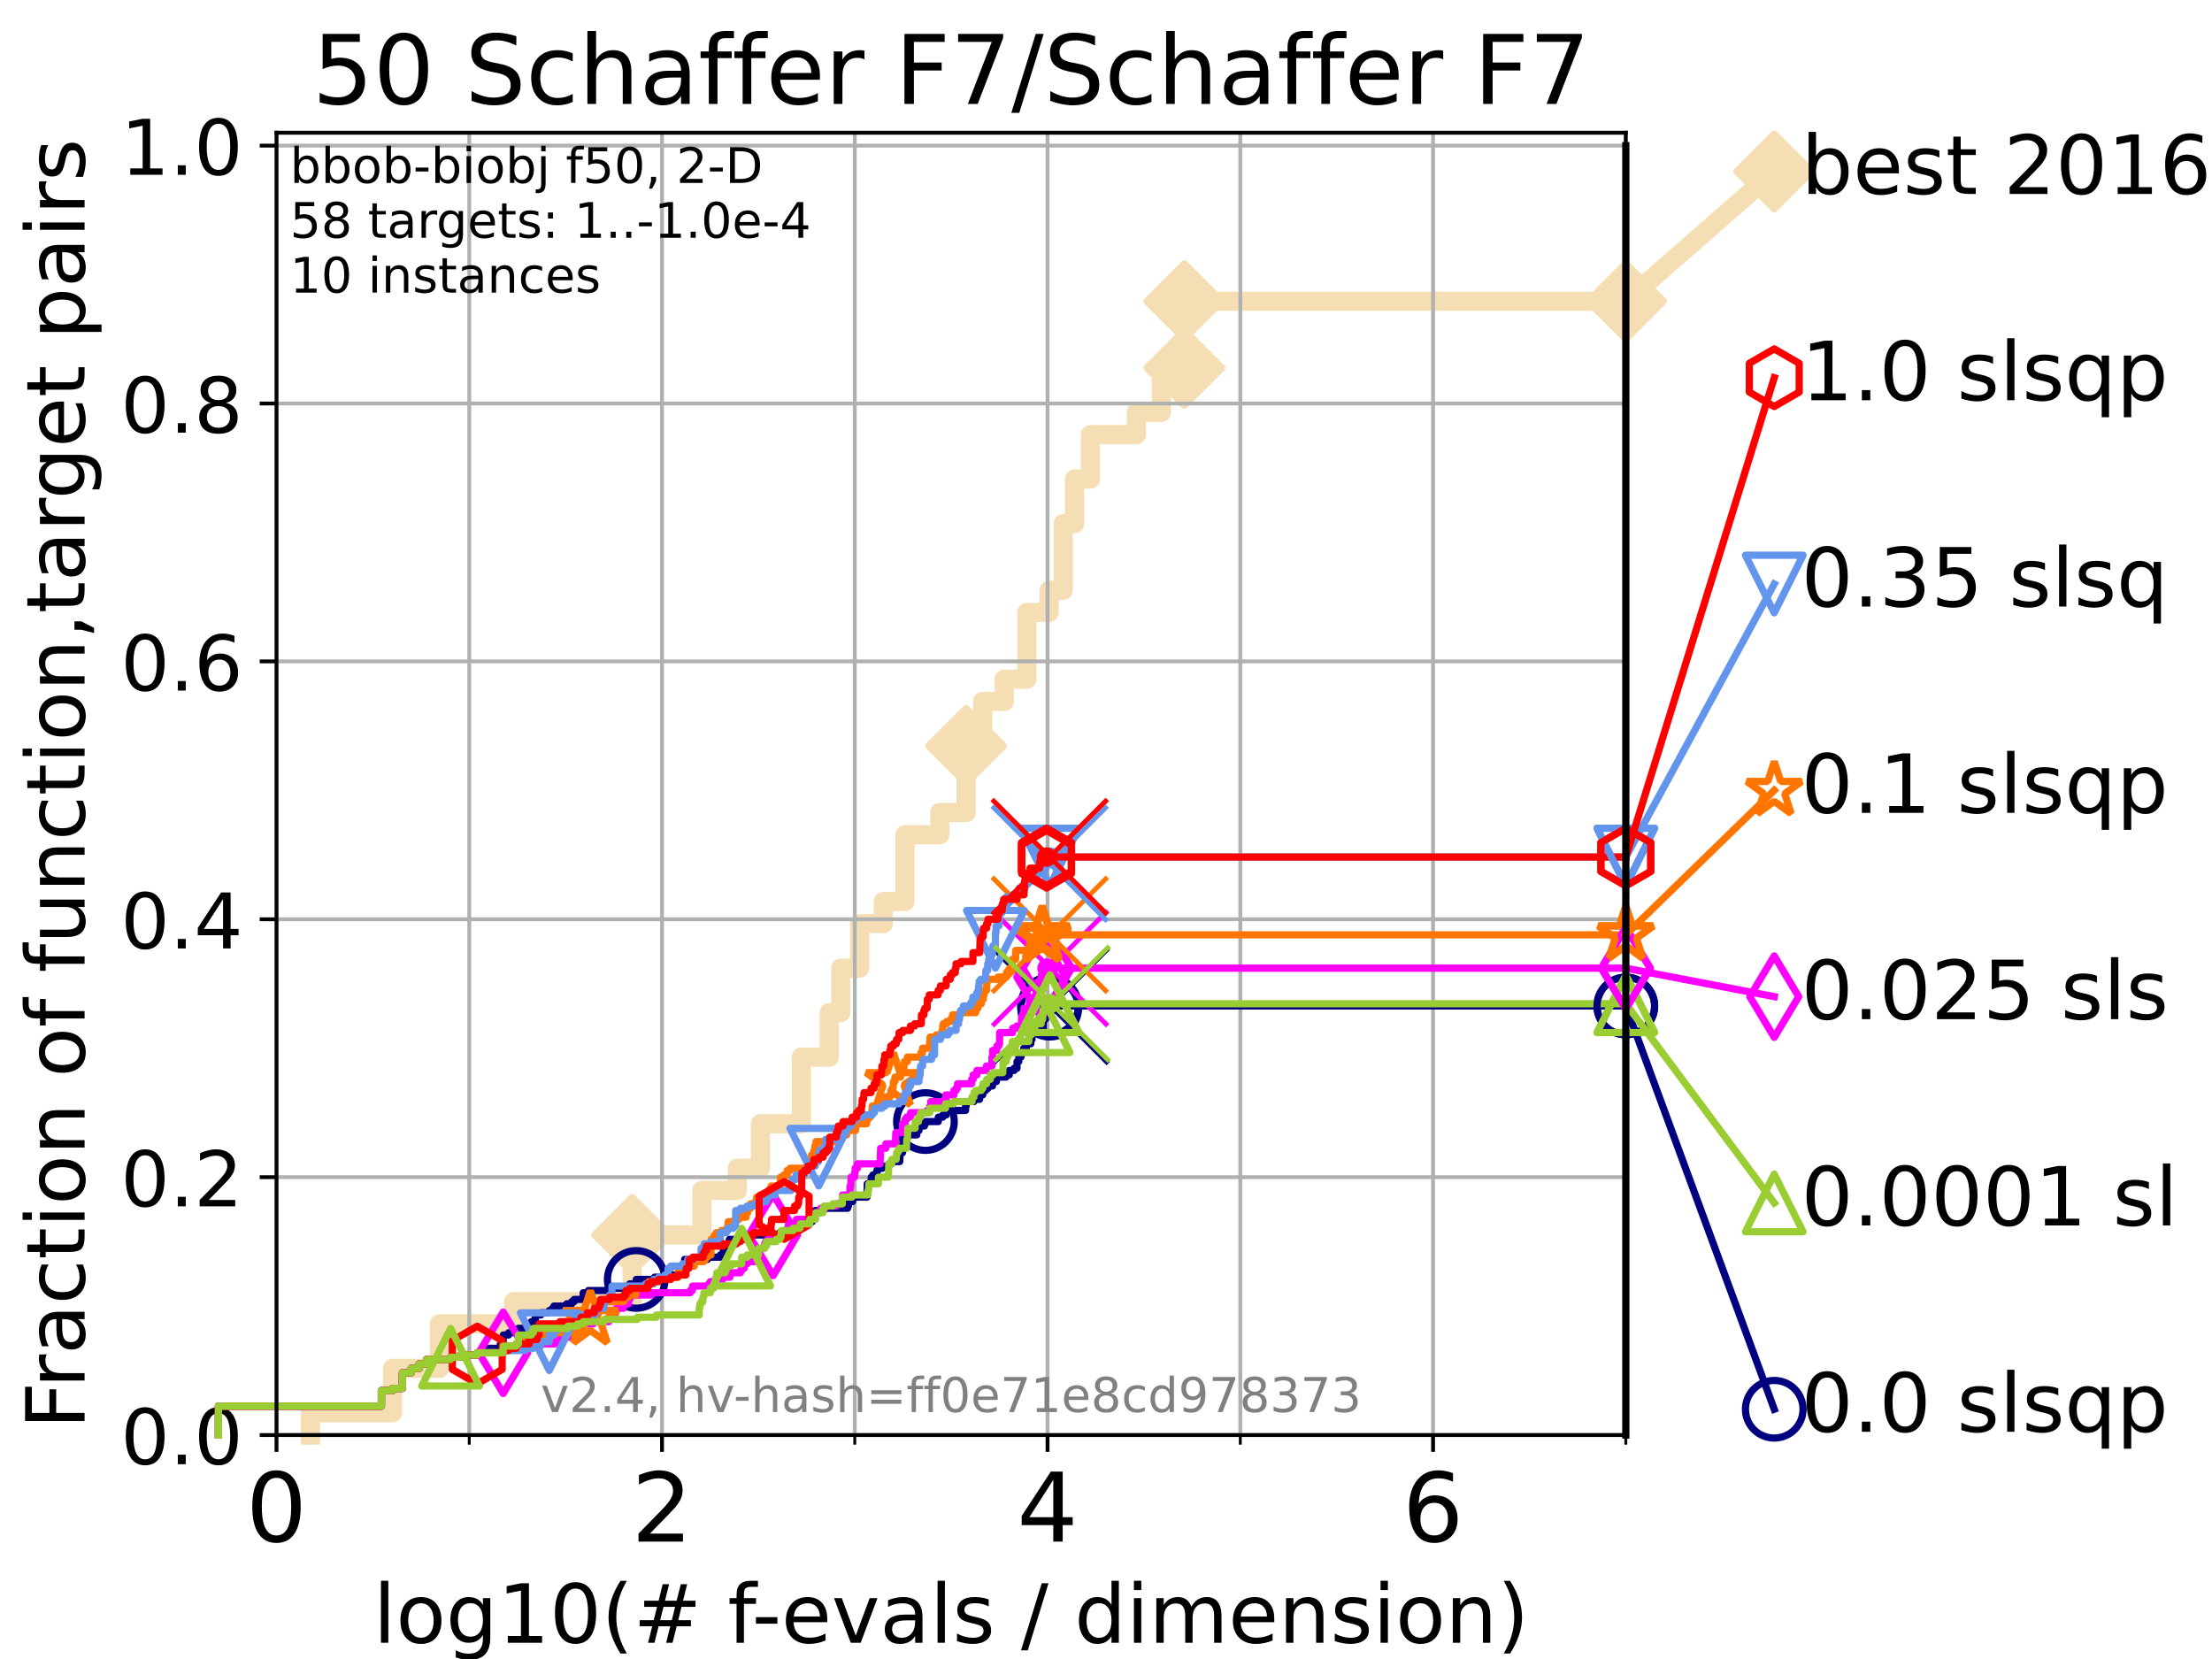 <?xml version="1.0" encoding="utf-8" standalone="no"?>
<!DOCTYPE svg PUBLIC "-//W3C//DTD SVG 1.1//EN"
  "http://www.w3.org/Graphics/SVG/1.1/DTD/svg11.dtd">
<!-- Created with matplotlib (https://matplotlib.org/) -->
<svg height="345.6pt" version="1.1" viewBox="0 0 460.8 345.6" width="460.8pt" xmlns="http://www.w3.org/2000/svg" xmlns:xlink="http://www.w3.org/1999/xlink">
 <defs>
  <style type="text/css">*{stroke-linecap:butt;stroke-linejoin:round;}</style>
 </defs>
 <g id="figure_1">
  <g id="patch_1">
   <path d="M 0 345.6 
L 460.8 345.6 
L 460.8 0 
L 0 0 
z
" style="fill:#ffffff;"/>
  </g>
  <g id="axes_1">
   <g id="patch_2">
    <path d="M 57.6 298.944 
L 338.688 298.944 
L 338.688 27.648 
L 57.6 27.648 
z
" style="fill:#ffffff;"/>
   </g>
   <g id="line2d_1">
    <path d="M 64.671 298.944 
L 64.671 294.313 
L 81.776 294.313 
L 81.776 285.05 
L 91.535 285.05 
L 91.535 275.788 
L 107.009 275.788 
L 107.009 271.157 
L 131.691 271.157 
L 131.691 257.263 
L 146.216 257.263 
L 146.216 248.001 
L 153.609 248.001 
L 153.609 243.37 
L 158.412 243.37 
L 158.412 234.107 
L 166.945 234.107 
L 166.945 220.214 
L 172.744 220.214 
L 172.744 210.951 
L 175.15 210.951 
L 175.15 201.689 
L 179.066 201.689 
L 179.066 192.426 
L 184.015 192.426 
L 184.015 187.795 
L 188.51 187.795 
L 188.51 173.901 
L 195.781 173.901 
L 195.781 169.27 
L 201.256 169.27 
L 201.256 155.377 
L 204.699 155.377 
L 204.699 146.114 
L 209.214 146.114 
L 209.214 141.483 
L 213.912 141.483 
L 213.912 127.589 
L 218.567 127.589 
L 218.567 122.958 
L 221.497 122.958 
L 221.497 109.065 
L 223.841 109.065 
L 223.841 99.802 
L 227.146 99.802 
L 227.146 90.54 
L 236.731 90.54 
L 236.731 85.909 
L 241.922 85.909 
L 241.922 76.646 
L 246.713 76.646 
L 246.713 62.753 
L 338.688 62.753 
" style="fill:none;stroke:#f5deb3;stroke-linecap:square;stroke-width:4;"/>
   </g>
   <g id="line2d_2">
    <defs>
     <path d="M 0 7.778 
L 7.778 0 
L 0 -7.778 
L -7.778 0 
z
" id="m4c074b873f" style="stroke:#f5deb3;stroke-linejoin:miter;stroke-width:1.5;"/>
    </defs>
    <g>
     <use style="fill:#f5deb3;stroke:#f5deb3;stroke-linejoin:miter;stroke-width:1.5;" x="131.691" xlink:href="#m4c074b873f" y="257.263"/>
     <use style="fill:#f5deb3;stroke:#f5deb3;stroke-linejoin:miter;stroke-width:1.5;" x="201.256" xlink:href="#m4c074b873f" y="155.377"/>
     <use style="fill:#f5deb3;stroke:#f5deb3;stroke-linejoin:miter;stroke-width:1.5;" x="246.713" xlink:href="#m4c074b873f" y="76.646"/>
     <use style="fill:#f5deb3;stroke:#f5deb3;stroke-linejoin:miter;stroke-width:1.5;" x="246.713" xlink:href="#m4c074b873f" y="62.753"/>
     <use style="fill:#f5deb3;stroke:#f5deb3;stroke-linejoin:miter;stroke-width:1.5;" x="338.688" xlink:href="#m4c074b873f" y="62.753"/>
    </g>
   </g>
   <g id="line2d_3">
    <path style="fill:none;stroke:#f5deb3;stroke-linecap:square;stroke-width:4;"/>
    <g/>
   </g>
   <g id="line2d_4">
    <path d="M 338.688 62.753 
L 369.608 35.706 
" style="fill:none;stroke:#f5deb3;stroke-linecap:square;stroke-width:4;"/>
    <g>
     <use style="fill:#f5deb3;stroke:#f5deb3;stroke-linejoin:miter;stroke-width:1.5;" x="338.688" xlink:href="#m4c074b873f" y="62.753"/>
     <use style="fill:#f5deb3;stroke:#f5deb3;stroke-linejoin:miter;stroke-width:1.5;" x="369.608" xlink:href="#m4c074b873f" y="35.706"/>
    </g>
   </g>
   <g id="matplotlib.axis_1">
    <g id="xtick_1">
     <g id="line2d_5">
      <path clip-path="url(#pf2559cbb26)" d="M 57.6 298.944 
L 57.6 27.648 
" style="fill:none;stroke:#b0b0b0;stroke-linecap:square;stroke-width:0.8;"/>
     </g>
     <g id="line2d_6">
      <defs>
       <path d="M 0 0 
L 0 3.5 
" id="m633fe9e353" style="stroke:#000000;stroke-width:0.8;"/>
      </defs>
      <g>
       <use style="stroke:#000000;stroke-width:0.8;" x="57.6" xlink:href="#m633fe9e353" y="298.944"/>
      </g>
     </g>
     <g id="text_1">
      <!-- 0 -->
      <g transform="translate(51.237 321.141)scale(0.2 -0.2)">
       <defs>
        <path d="M 31.781 66.406 
Q 24.172 66.406 20.328 58.906 
Q 16.5 51.422 16.5 36.375 
Q 16.5 21.391 20.328 13.891 
Q 24.172 6.391 31.781 6.391 
Q 39.453 6.391 43.281 13.891 
Q 47.125 21.391 47.125 36.375 
Q 47.125 51.422 43.281 58.906 
Q 39.453 66.406 31.781 66.406 
z
M 31.781 74.219 
Q 44.047 74.219 50.516 64.516 
Q 56.984 54.828 56.984 36.375 
Q 56.984 17.969 50.516 8.266 
Q 44.047 -1.422 31.781 -1.422 
Q 19.531 -1.422 13.062 8.266 
Q 6.594 17.969 6.594 36.375 
Q 6.594 54.828 13.062 64.516 
Q 19.531 74.219 31.781 74.219 
z
" id="DejaVuSans-48"/>
       </defs>
       <use xlink:href="#DejaVuSans-48"/>
      </g>
     </g>
    </g>
    <g id="xtick_2">
     <g id="line2d_7">
      <path clip-path="url(#pf2559cbb26)" d="M 137.911 298.944 
L 137.911 27.648 
" style="fill:none;stroke:#b0b0b0;stroke-linecap:square;stroke-width:0.8;"/>
     </g>
     <g id="line2d_8">
      <g>
       <use style="stroke:#000000;stroke-width:0.8;" x="137.911" xlink:href="#m633fe9e353" y="298.944"/>
      </g>
     </g>
     <g id="text_2">
      <!-- 2 -->
      <g transform="translate(131.548 321.141)scale(0.2 -0.2)">
       <defs>
        <path d="M 19.188 8.297 
L 53.609 8.297 
L 53.609 0 
L 7.328 0 
L 7.328 8.297 
Q 12.938 14.109 22.625 23.891 
Q 32.328 33.688 34.812 36.531 
Q 39.547 41.844 41.422 45.531 
Q 43.312 49.219 43.312 52.781 
Q 43.312 58.594 39.234 62.25 
Q 35.156 65.922 28.609 65.922 
Q 23.969 65.922 18.812 64.312 
Q 13.672 62.703 7.812 59.422 
L 7.812 69.391 
Q 13.766 71.781 18.938 73 
Q 24.125 74.219 28.422 74.219 
Q 39.75 74.219 46.484 68.547 
Q 53.219 62.891 53.219 53.422 
Q 53.219 48.922 51.531 44.891 
Q 49.859 40.875 45.406 35.406 
Q 44.188 33.984 37.641 27.219 
Q 31.109 20.453 19.188 8.297 
z
" id="DejaVuSans-50"/>
       </defs>
       <use xlink:href="#DejaVuSans-50"/>
      </g>
     </g>
    </g>
    <g id="xtick_3">
     <g id="line2d_9">
      <path clip-path="url(#pf2559cbb26)" d="M 218.222 298.944 
L 218.222 27.648 
" style="fill:none;stroke:#b0b0b0;stroke-linecap:square;stroke-width:0.8;"/>
     </g>
     <g id="line2d_10">
      <g>
       <use style="stroke:#000000;stroke-width:0.8;" x="218.222" xlink:href="#m633fe9e353" y="298.944"/>
      </g>
     </g>
     <g id="text_3">
      <!-- 4 -->
      <g transform="translate(211.859 321.141)scale(0.2 -0.2)">
       <defs>
        <path d="M 37.797 64.312 
L 12.891 25.391 
L 37.797 25.391 
z
M 35.203 72.906 
L 47.609 72.906 
L 47.609 25.391 
L 58.016 25.391 
L 58.016 17.188 
L 47.609 17.188 
L 47.609 0 
L 37.797 0 
L 37.797 17.188 
L 4.891 17.188 
L 4.891 26.703 
z
" id="DejaVuSans-52"/>
       </defs>
       <use xlink:href="#DejaVuSans-52"/>
      </g>
     </g>
    </g>
    <g id="xtick_4">
     <g id="line2d_11">
      <path clip-path="url(#pf2559cbb26)" d="M 298.533 298.944 
L 298.533 27.648 
" style="fill:none;stroke:#b0b0b0;stroke-linecap:square;stroke-width:0.8;"/>
     </g>
     <g id="line2d_12">
      <g>
       <use style="stroke:#000000;stroke-width:0.8;" x="298.533" xlink:href="#m633fe9e353" y="298.944"/>
      </g>
     </g>
     <g id="text_4">
      <!-- 6 -->
      <g transform="translate(292.17 321.141)scale(0.2 -0.2)">
       <defs>
        <path d="M 33.016 40.375 
Q 26.375 40.375 22.484 35.828 
Q 18.609 31.297 18.609 23.391 
Q 18.609 15.531 22.484 10.953 
Q 26.375 6.391 33.016 6.391 
Q 39.656 6.391 43.531 10.953 
Q 47.406 15.531 47.406 23.391 
Q 47.406 31.297 43.531 35.828 
Q 39.656 40.375 33.016 40.375 
z
M 52.594 71.297 
L 52.594 62.312 
Q 48.875 64.062 45.094 64.984 
Q 41.312 65.922 37.594 65.922 
Q 27.828 65.922 22.672 59.328 
Q 17.531 52.734 16.797 39.406 
Q 19.672 43.656 24.016 45.922 
Q 28.375 48.188 33.594 48.188 
Q 44.578 48.188 50.953 41.516 
Q 57.328 34.859 57.328 23.391 
Q 57.328 12.156 50.688 5.359 
Q 44.047 -1.422 33.016 -1.422 
Q 20.359 -1.422 13.672 8.266 
Q 6.984 17.969 6.984 36.375 
Q 6.984 53.656 15.188 63.938 
Q 23.391 74.219 37.203 74.219 
Q 40.922 74.219 44.703 73.484 
Q 48.484 72.75 52.594 71.297 
z
" id="DejaVuSans-54"/>
       </defs>
       <use xlink:href="#DejaVuSans-54"/>
      </g>
     </g>
    </g>
    <g id="xtick_5">
     <g id="line2d_13">
      <path clip-path="url(#pf2559cbb26)" d="M 97.755 298.944 
L 97.755 27.648 
" style="fill:none;stroke:#b0b0b0;stroke-linecap:square;stroke-width:0.8;"/>
     </g>
     <g id="line2d_14">
      <defs>
       <path d="M 0 0 
L 0 2 
" id="mb73135f329" style="stroke:#000000;stroke-width:0.6;"/>
      </defs>
      <g>
       <use style="stroke:#000000;stroke-width:0.6;" x="97.755" xlink:href="#mb73135f329" y="298.944"/>
      </g>
     </g>
    </g>
    <g id="xtick_6">
     <g id="line2d_15">
      <path clip-path="url(#pf2559cbb26)" d="M 178.066 298.944 
L 178.066 27.648 
" style="fill:none;stroke:#b0b0b0;stroke-linecap:square;stroke-width:0.8;"/>
     </g>
     <g id="line2d_16">
      <g>
       <use style="stroke:#000000;stroke-width:0.6;" x="178.066" xlink:href="#mb73135f329" y="298.944"/>
      </g>
     </g>
    </g>
    <g id="xtick_7">
     <g id="line2d_17">
      <path clip-path="url(#pf2559cbb26)" d="M 258.377 298.944 
L 258.377 27.648 
" style="fill:none;stroke:#b0b0b0;stroke-linecap:square;stroke-width:0.8;"/>
     </g>
     <g id="line2d_18">
      <g>
       <use style="stroke:#000000;stroke-width:0.6;" x="258.377" xlink:href="#mb73135f329" y="298.944"/>
      </g>
     </g>
    </g>
    <g id="xtick_8">
     <g id="line2d_19">
      <path clip-path="url(#pf2559cbb26)" d="M 338.688 298.944 
L 338.688 27.648 
" style="fill:none;stroke:#b0b0b0;stroke-linecap:square;stroke-width:0.8;"/>
     </g>
     <g id="line2d_20">
      <g>
       <use style="stroke:#000000;stroke-width:0.6;" x="338.688" xlink:href="#mb73135f329" y="298.944"/>
      </g>
     </g>
    </g>
    <g id="text_5">
     <!-- log10(# f-evals / dimension) -->
     <g transform="translate(77.764 342.218)scale(0.17 -0.17)">
      <defs>
       <path d="M 9.422 75.984 
L 18.406 75.984 
L 18.406 0 
L 9.422 0 
z
" id="DejaVuSans-108"/>
       <path d="M 30.609 48.391 
Q 23.391 48.391 19.188 42.75 
Q 14.984 37.109 14.984 27.297 
Q 14.984 17.484 19.156 11.844 
Q 23.344 6.203 30.609 6.203 
Q 37.797 6.203 41.984 11.859 
Q 46.188 17.531 46.188 27.297 
Q 46.188 37.016 41.984 42.703 
Q 37.797 48.391 30.609 48.391 
z
M 30.609 56 
Q 42.328 56 49.016 48.375 
Q 55.719 40.766 55.719 27.297 
Q 55.719 13.875 49.016 6.219 
Q 42.328 -1.422 30.609 -1.422 
Q 18.844 -1.422 12.172 6.219 
Q 5.516 13.875 5.516 27.297 
Q 5.516 40.766 12.172 48.375 
Q 18.844 56 30.609 56 
z
" id="DejaVuSans-111"/>
       <path d="M 45.406 27.984 
Q 45.406 37.75 41.375 43.109 
Q 37.359 48.484 30.078 48.484 
Q 22.859 48.484 18.828 43.109 
Q 14.797 37.75 14.797 27.984 
Q 14.797 18.266 18.828 12.891 
Q 22.859 7.516 30.078 7.516 
Q 37.359 7.516 41.375 12.891 
Q 45.406 18.266 45.406 27.984 
z
M 54.391 6.781 
Q 54.391 -7.172 48.188 -13.984 
Q 42 -20.797 29.203 -20.797 
Q 24.469 -20.797 20.266 -20.094 
Q 16.062 -19.391 12.109 -17.922 
L 12.109 -9.188 
Q 16.062 -11.328 19.922 -12.344 
Q 23.781 -13.375 27.781 -13.375 
Q 36.625 -13.375 41.016 -8.766 
Q 45.406 -4.156 45.406 5.172 
L 45.406 9.625 
Q 42.625 4.781 38.281 2.391 
Q 33.938 0 27.875 0 
Q 17.828 0 11.672 7.656 
Q 5.516 15.328 5.516 27.984 
Q 5.516 40.672 11.672 48.328 
Q 17.828 56 27.875 56 
Q 33.938 56 38.281 53.609 
Q 42.625 51.219 45.406 46.391 
L 45.406 54.688 
L 54.391 54.688 
z
" id="DejaVuSans-103"/>
       <path d="M 12.406 8.297 
L 28.516 8.297 
L 28.516 63.922 
L 10.984 60.406 
L 10.984 69.391 
L 28.422 72.906 
L 38.281 72.906 
L 38.281 8.297 
L 54.391 8.297 
L 54.391 0 
L 12.406 0 
z
" id="DejaVuSans-49"/>
       <path d="M 31 75.875 
Q 24.469 64.656 21.281 53.656 
Q 18.109 42.672 18.109 31.391 
Q 18.109 20.125 21.312 9.062 
Q 24.516 -2 31 -13.188 
L 23.188 -13.188 
Q 15.875 -1.703 12.234 9.375 
Q 8.594 20.453 8.594 31.391 
Q 8.594 42.281 12.203 53.312 
Q 15.828 64.359 23.188 75.875 
z
" id="DejaVuSans-40"/>
       <path d="M 51.125 44 
L 36.922 44 
L 32.812 27.688 
L 47.125 27.688 
z
M 43.797 71.781 
L 38.719 51.516 
L 52.984 51.516 
L 58.109 71.781 
L 65.922 71.781 
L 60.891 51.516 
L 76.125 51.516 
L 76.125 44 
L 58.984 44 
L 54.984 27.688 
L 70.516 27.688 
L 70.516 20.219 
L 53.078 20.219 
L 48 0 
L 40.188 0 
L 45.219 20.219 
L 30.906 20.219 
L 25.875 0 
L 18.016 0 
L 23.094 20.219 
L 7.719 20.219 
L 7.719 27.688 
L 24.906 27.688 
L 29 44 
L 13.281 44 
L 13.281 51.516 
L 30.906 51.516 
L 35.891 71.781 
z
" id="DejaVuSans-35"/>
       <path id="DejaVuSans-32"/>
       <path d="M 37.109 75.984 
L 37.109 68.5 
L 28.516 68.5 
Q 23.688 68.5 21.797 66.547 
Q 19.922 64.594 19.922 59.516 
L 19.922 54.688 
L 34.719 54.688 
L 34.719 47.703 
L 19.922 47.703 
L 19.922 0 
L 10.891 0 
L 10.891 47.703 
L 2.297 47.703 
L 2.297 54.688 
L 10.891 54.688 
L 10.891 58.5 
Q 10.891 67.625 15.141 71.797 
Q 19.391 75.984 28.609 75.984 
z
" id="DejaVuSans-102"/>
       <path d="M 4.891 31.391 
L 31.203 31.391 
L 31.203 23.391 
L 4.891 23.391 
z
" id="DejaVuSans-45"/>
       <path d="M 56.203 29.594 
L 56.203 25.203 
L 14.891 25.203 
Q 15.484 15.922 20.484 11.062 
Q 25.484 6.203 34.422 6.203 
Q 39.594 6.203 44.453 7.469 
Q 49.312 8.734 54.109 11.281 
L 54.109 2.781 
Q 49.266 0.734 44.188 -0.344 
Q 39.109 -1.422 33.891 -1.422 
Q 20.797 -1.422 13.156 6.188 
Q 5.516 13.812 5.516 26.812 
Q 5.516 40.234 12.766 48.109 
Q 20.016 56 32.328 56 
Q 43.359 56 49.781 48.891 
Q 56.203 41.797 56.203 29.594 
z
M 47.219 32.234 
Q 47.125 39.594 43.094 43.984 
Q 39.062 48.391 32.422 48.391 
Q 24.906 48.391 20.391 44.141 
Q 15.875 39.891 15.188 32.172 
z
" id="DejaVuSans-101"/>
       <path d="M 2.984 54.688 
L 12.5 54.688 
L 29.594 8.797 
L 46.688 54.688 
L 56.203 54.688 
L 35.688 0 
L 23.484 0 
z
" id="DejaVuSans-118"/>
       <path d="M 34.281 27.484 
Q 23.391 27.484 19.188 25 
Q 14.984 22.516 14.984 16.5 
Q 14.984 11.719 18.141 8.906 
Q 21.297 6.109 26.703 6.109 
Q 34.188 6.109 38.703 11.406 
Q 43.219 16.703 43.219 25.484 
L 43.219 27.484 
z
M 52.203 31.203 
L 52.203 0 
L 43.219 0 
L 43.219 8.297 
Q 40.141 3.328 35.547 0.953 
Q 30.953 -1.422 24.312 -1.422 
Q 15.922 -1.422 10.953 3.297 
Q 6 8.016 6 15.922 
Q 6 25.141 12.172 29.828 
Q 18.359 34.516 30.609 34.516 
L 43.219 34.516 
L 43.219 35.406 
Q 43.219 41.609 39.141 45 
Q 35.062 48.391 27.688 48.391 
Q 23 48.391 18.547 47.266 
Q 14.109 46.141 10.016 43.891 
L 10.016 52.203 
Q 14.938 54.109 19.578 55.047 
Q 24.219 56 28.609 56 
Q 40.484 56 46.344 49.844 
Q 52.203 43.703 52.203 31.203 
z
" id="DejaVuSans-97"/>
       <path d="M 44.281 53.078 
L 44.281 44.578 
Q 40.484 46.531 36.375 47.5 
Q 32.281 48.484 27.875 48.484 
Q 21.188 48.484 17.844 46.438 
Q 14.5 44.391 14.5 40.281 
Q 14.5 37.156 16.891 35.375 
Q 19.281 33.594 26.516 31.984 
L 29.594 31.297 
Q 39.156 29.25 43.188 25.516 
Q 47.219 21.781 47.219 15.094 
Q 47.219 7.469 41.188 3.016 
Q 35.156 -1.422 24.609 -1.422 
Q 20.219 -1.422 15.453 -0.562 
Q 10.688 0.297 5.422 2 
L 5.422 11.281 
Q 10.406 8.688 15.234 7.391 
Q 20.062 6.109 24.812 6.109 
Q 31.156 6.109 34.562 8.281 
Q 37.984 10.453 37.984 14.406 
Q 37.984 18.062 35.516 20.016 
Q 33.062 21.969 24.703 23.781 
L 21.578 24.516 
Q 13.234 26.266 9.516 29.906 
Q 5.812 33.547 5.812 39.891 
Q 5.812 47.609 11.281 51.797 
Q 16.75 56 26.812 56 
Q 31.781 56 36.172 55.266 
Q 40.578 54.547 44.281 53.078 
z
" id="DejaVuSans-115"/>
       <path d="M 25.391 72.906 
L 33.688 72.906 
L 8.297 -9.281 
L 0 -9.281 
z
" id="DejaVuSans-47"/>
       <path d="M 45.406 46.391 
L 45.406 75.984 
L 54.391 75.984 
L 54.391 0 
L 45.406 0 
L 45.406 8.203 
Q 42.578 3.328 38.25 0.953 
Q 33.938 -1.422 27.875 -1.422 
Q 17.969 -1.422 11.734 6.484 
Q 5.516 14.406 5.516 27.297 
Q 5.516 40.188 11.734 48.094 
Q 17.969 56 27.875 56 
Q 33.938 56 38.25 53.625 
Q 42.578 51.266 45.406 46.391 
z
M 14.797 27.297 
Q 14.797 17.391 18.875 11.75 
Q 22.953 6.109 30.078 6.109 
Q 37.203 6.109 41.297 11.75 
Q 45.406 17.391 45.406 27.297 
Q 45.406 37.203 41.297 42.844 
Q 37.203 48.484 30.078 48.484 
Q 22.953 48.484 18.875 42.844 
Q 14.797 37.203 14.797 27.297 
z
" id="DejaVuSans-100"/>
       <path d="M 9.422 54.688 
L 18.406 54.688 
L 18.406 0 
L 9.422 0 
z
M 9.422 75.984 
L 18.406 75.984 
L 18.406 64.594 
L 9.422 64.594 
z
" id="DejaVuSans-105"/>
       <path d="M 52 44.188 
Q 55.375 50.25 60.062 53.125 
Q 64.75 56 71.094 56 
Q 79.641 56 84.281 50.016 
Q 88.922 44.047 88.922 33.016 
L 88.922 0 
L 79.891 0 
L 79.891 32.719 
Q 79.891 40.578 77.094 44.375 
Q 74.312 48.188 68.609 48.188 
Q 61.625 48.188 57.562 43.547 
Q 53.516 38.922 53.516 30.906 
L 53.516 0 
L 44.484 0 
L 44.484 32.719 
Q 44.484 40.625 41.703 44.406 
Q 38.922 48.188 33.109 48.188 
Q 26.219 48.188 22.156 43.531 
Q 18.109 38.875 18.109 30.906 
L 18.109 0 
L 9.078 0 
L 9.078 54.688 
L 18.109 54.688 
L 18.109 46.188 
Q 21.188 51.219 25.484 53.609 
Q 29.781 56 35.688 56 
Q 41.656 56 45.828 52.969 
Q 50 49.953 52 44.188 
z
" id="DejaVuSans-109"/>
       <path d="M 54.891 33.016 
L 54.891 0 
L 45.906 0 
L 45.906 32.719 
Q 45.906 40.484 42.875 44.328 
Q 39.844 48.188 33.797 48.188 
Q 26.516 48.188 22.312 43.547 
Q 18.109 38.922 18.109 30.906 
L 18.109 0 
L 9.078 0 
L 9.078 54.688 
L 18.109 54.688 
L 18.109 46.188 
Q 21.344 51.125 25.703 53.562 
Q 30.078 56 35.797 56 
Q 45.219 56 50.047 50.172 
Q 54.891 44.344 54.891 33.016 
z
" id="DejaVuSans-110"/>
       <path d="M 8.016 75.875 
L 15.828 75.875 
Q 23.141 64.359 26.781 53.312 
Q 30.422 42.281 30.422 31.391 
Q 30.422 20.453 26.781 9.375 
Q 23.141 -1.703 15.828 -13.188 
L 8.016 -13.188 
Q 14.5 -2 17.703 9.062 
Q 20.906 20.125 20.906 31.391 
Q 20.906 42.672 17.703 53.656 
Q 14.5 64.656 8.016 75.875 
z
" id="DejaVuSans-41"/>
      </defs>
      <use xlink:href="#DejaVuSans-108"/>
      <use x="27.783" xlink:href="#DejaVuSans-111"/>
      <use x="88.965" xlink:href="#DejaVuSans-103"/>
      <use x="152.441" xlink:href="#DejaVuSans-49"/>
      <use x="216.064" xlink:href="#DejaVuSans-48"/>
      <use x="279.688" xlink:href="#DejaVuSans-40"/>
      <use x="318.701" xlink:href="#DejaVuSans-35"/>
      <use x="402.49" xlink:href="#DejaVuSans-32"/>
      <use x="434.277" xlink:href="#DejaVuSans-102"/>
      <use x="463.982" xlink:href="#DejaVuSans-45"/>
      <use x="500.066" xlink:href="#DejaVuSans-101"/>
      <use x="561.59" xlink:href="#DejaVuSans-118"/>
      <use x="620.77" xlink:href="#DejaVuSans-97"/>
      <use x="682.049" xlink:href="#DejaVuSans-108"/>
      <use x="709.832" xlink:href="#DejaVuSans-115"/>
      <use x="761.932" xlink:href="#DejaVuSans-32"/>
      <use x="793.719" xlink:href="#DejaVuSans-47"/>
      <use x="827.41" xlink:href="#DejaVuSans-32"/>
      <use x="859.197" xlink:href="#DejaVuSans-100"/>
      <use x="922.674" xlink:href="#DejaVuSans-105"/>
      <use x="950.457" xlink:href="#DejaVuSans-109"/>
      <use x="1047.869" xlink:href="#DejaVuSans-101"/>
      <use x="1109.393" xlink:href="#DejaVuSans-110"/>
      <use x="1172.771" xlink:href="#DejaVuSans-115"/>
      <use x="1224.871" xlink:href="#DejaVuSans-105"/>
      <use x="1252.654" xlink:href="#DejaVuSans-111"/>
      <use x="1313.836" xlink:href="#DejaVuSans-110"/>
      <use x="1377.215" xlink:href="#DejaVuSans-41"/>
     </g>
    </g>
   </g>
   <g id="matplotlib.axis_2">
    <g id="ytick_1">
     <g id="line2d_21">
      <path clip-path="url(#pf2559cbb26)" d="M 57.6 298.944 
L 338.688 298.944 
" style="fill:none;stroke:#b0b0b0;stroke-linecap:square;stroke-width:0.8;"/>
     </g>
     <g id="line2d_22">
      <defs>
       <path d="M 0 0 
L -3.5 0 
" id="mcb5983a96c" style="stroke:#000000;stroke-width:0.8;"/>
      </defs>
      <g>
       <use style="stroke:#000000;stroke-width:0.8;" x="57.6" xlink:href="#mcb5983a96c" y="298.944"/>
      </g>
     </g>
     <g id="text_6">
      <!-- 0.0 -->
      <g transform="translate(25.155 305.023)scale(0.16 -0.16)">
       <defs>
        <path d="M 10.688 12.406 
L 21 12.406 
L 21 0 
L 10.688 0 
z
" id="DejaVuSans-46"/>
       </defs>
       <use xlink:href="#DejaVuSans-48"/>
       <use x="63.623" xlink:href="#DejaVuSans-46"/>
       <use x="95.41" xlink:href="#DejaVuSans-48"/>
      </g>
     </g>
    </g>
    <g id="ytick_2">
     <g id="line2d_23">
      <path clip-path="url(#pf2559cbb26)" d="M 57.6 245.222 
L 338.688 245.222 
" style="fill:none;stroke:#b0b0b0;stroke-linecap:square;stroke-width:0.8;"/>
     </g>
     <g id="line2d_24">
      <g>
       <use style="stroke:#000000;stroke-width:0.8;" x="57.6" xlink:href="#mcb5983a96c" y="245.222"/>
      </g>
     </g>
     <g id="text_7">
      <!-- 0.2 -->
      <g transform="translate(25.155 251.301)scale(0.16 -0.16)">
       <use xlink:href="#DejaVuSans-48"/>
       <use x="63.623" xlink:href="#DejaVuSans-46"/>
       <use x="95.41" xlink:href="#DejaVuSans-50"/>
      </g>
     </g>
    </g>
    <g id="ytick_3">
     <g id="line2d_25">
      <path clip-path="url(#pf2559cbb26)" d="M 57.6 191.5 
L 338.688 191.5 
" style="fill:none;stroke:#b0b0b0;stroke-linecap:square;stroke-width:0.8;"/>
     </g>
     <g id="line2d_26">
      <g>
       <use style="stroke:#000000;stroke-width:0.8;" x="57.6" xlink:href="#mcb5983a96c" y="191.5"/>
      </g>
     </g>
     <g id="text_8">
      <!-- 0.4 -->
      <g transform="translate(25.155 197.579)scale(0.16 -0.16)">
       <use xlink:href="#DejaVuSans-48"/>
       <use x="63.623" xlink:href="#DejaVuSans-46"/>
       <use x="95.41" xlink:href="#DejaVuSans-52"/>
      </g>
     </g>
    </g>
    <g id="ytick_4">
     <g id="line2d_27">
      <path clip-path="url(#pf2559cbb26)" d="M 57.6 137.778 
L 338.688 137.778 
" style="fill:none;stroke:#b0b0b0;stroke-linecap:square;stroke-width:0.8;"/>
     </g>
     <g id="line2d_28">
      <g>
       <use style="stroke:#000000;stroke-width:0.8;" x="57.6" xlink:href="#mcb5983a96c" y="137.778"/>
      </g>
     </g>
     <g id="text_9">
      <!-- 0.6 -->
      <g transform="translate(25.155 143.857)scale(0.16 -0.16)">
       <use xlink:href="#DejaVuSans-48"/>
       <use x="63.623" xlink:href="#DejaVuSans-46"/>
       <use x="95.41" xlink:href="#DejaVuSans-54"/>
      </g>
     </g>
    </g>
    <g id="ytick_5">
     <g id="line2d_29">
      <path clip-path="url(#pf2559cbb26)" d="M 57.6 84.056 
L 338.688 84.056 
" style="fill:none;stroke:#b0b0b0;stroke-linecap:square;stroke-width:0.8;"/>
     </g>
     <g id="line2d_30">
      <g>
       <use style="stroke:#000000;stroke-width:0.8;" x="57.6" xlink:href="#mcb5983a96c" y="84.056"/>
      </g>
     </g>
     <g id="text_10">
      <!-- 0.8 -->
      <g transform="translate(25.155 90.135)scale(0.16 -0.16)">
       <defs>
        <path d="M 31.781 34.625 
Q 24.75 34.625 20.719 30.859 
Q 16.703 27.094 16.703 20.516 
Q 16.703 13.922 20.719 10.156 
Q 24.75 6.391 31.781 6.391 
Q 38.812 6.391 42.859 10.172 
Q 46.922 13.969 46.922 20.516 
Q 46.922 27.094 42.891 30.859 
Q 38.875 34.625 31.781 34.625 
z
M 21.922 38.812 
Q 15.578 40.375 12.031 44.719 
Q 8.5 49.078 8.5 55.328 
Q 8.5 64.062 14.719 69.141 
Q 20.953 74.219 31.781 74.219 
Q 42.672 74.219 48.875 69.141 
Q 55.078 64.062 55.078 55.328 
Q 55.078 49.078 51.531 44.719 
Q 48 40.375 41.703 38.812 
Q 48.828 37.156 52.797 32.312 
Q 56.781 27.484 56.781 20.516 
Q 56.781 9.906 50.312 4.234 
Q 43.844 -1.422 31.781 -1.422 
Q 19.734 -1.422 13.25 4.234 
Q 6.781 9.906 6.781 20.516 
Q 6.781 27.484 10.781 32.312 
Q 14.797 37.156 21.922 38.812 
z
M 18.312 54.391 
Q 18.312 48.734 21.844 45.562 
Q 25.391 42.391 31.781 42.391 
Q 38.141 42.391 41.719 45.562 
Q 45.312 48.734 45.312 54.391 
Q 45.312 60.062 41.719 63.234 
Q 38.141 66.406 31.781 66.406 
Q 25.391 66.406 21.844 63.234 
Q 18.312 60.062 18.312 54.391 
z
" id="DejaVuSans-56"/>
       </defs>
       <use xlink:href="#DejaVuSans-48"/>
       <use x="63.623" xlink:href="#DejaVuSans-46"/>
       <use x="95.41" xlink:href="#DejaVuSans-56"/>
      </g>
     </g>
    </g>
    <g id="ytick_6">
     <g id="line2d_31">
      <path clip-path="url(#pf2559cbb26)" d="M 57.6 30.334 
L 338.688 30.334 
" style="fill:none;stroke:#b0b0b0;stroke-linecap:square;stroke-width:0.8;"/>
     </g>
     <g id="line2d_32">
      <g>
       <use style="stroke:#000000;stroke-width:0.8;" x="57.6" xlink:href="#mcb5983a96c" y="30.334"/>
      </g>
     </g>
     <g id="text_11">
      <!-- 1.0 -->
      <g transform="translate(25.155 36.413)scale(0.16 -0.16)">
       <use xlink:href="#DejaVuSans-49"/>
       <use x="63.623" xlink:href="#DejaVuSans-46"/>
       <use x="95.41" xlink:href="#DejaVuSans-48"/>
      </g>
     </g>
    </g>
    <g id="text_12">
     <!-- Fraction of function,target pairs -->
     <g transform="translate(17.62 297.681)rotate(-90)scale(0.17 -0.17)">
      <defs>
       <path d="M 9.812 72.906 
L 51.703 72.906 
L 51.703 64.594 
L 19.672 64.594 
L 19.672 43.109 
L 48.578 43.109 
L 48.578 34.812 
L 19.672 34.812 
L 19.672 0 
L 9.812 0 
z
" id="DejaVuSans-70"/>
       <path d="M 41.109 46.297 
Q 39.594 47.172 37.812 47.578 
Q 36.031 48 33.891 48 
Q 26.266 48 22.188 43.047 
Q 18.109 38.094 18.109 28.812 
L 18.109 0 
L 9.078 0 
L 9.078 54.688 
L 18.109 54.688 
L 18.109 46.188 
Q 20.953 51.172 25.484 53.578 
Q 30.031 56 36.531 56 
Q 37.453 56 38.578 55.875 
Q 39.703 55.766 41.062 55.516 
z
" id="DejaVuSans-114"/>
       <path d="M 48.781 52.594 
L 48.781 44.188 
Q 44.969 46.297 41.141 47.344 
Q 37.312 48.391 33.406 48.391 
Q 24.656 48.391 19.812 42.844 
Q 14.984 37.312 14.984 27.297 
Q 14.984 17.281 19.812 11.734 
Q 24.656 6.203 33.406 6.203 
Q 37.312 6.203 41.141 7.25 
Q 44.969 8.297 48.781 10.406 
L 48.781 2.094 
Q 45.016 0.344 40.984 -0.531 
Q 36.969 -1.422 32.422 -1.422 
Q 20.062 -1.422 12.781 6.344 
Q 5.516 14.109 5.516 27.297 
Q 5.516 40.672 12.859 48.328 
Q 20.219 56 33.016 56 
Q 37.156 56 41.109 55.141 
Q 45.062 54.297 48.781 52.594 
z
" id="DejaVuSans-99"/>
       <path d="M 18.312 70.219 
L 18.312 54.688 
L 36.812 54.688 
L 36.812 47.703 
L 18.312 47.703 
L 18.312 18.016 
Q 18.312 11.328 20.141 9.422 
Q 21.969 7.516 27.594 7.516 
L 36.812 7.516 
L 36.812 0 
L 27.594 0 
Q 17.188 0 13.234 3.875 
Q 9.281 7.766 9.281 18.016 
L 9.281 47.703 
L 2.688 47.703 
L 2.688 54.688 
L 9.281 54.688 
L 9.281 70.219 
z
" id="DejaVuSans-116"/>
       <path d="M 8.5 21.578 
L 8.5 54.688 
L 17.484 54.688 
L 17.484 21.922 
Q 17.484 14.156 20.5 10.266 
Q 23.531 6.391 29.594 6.391 
Q 36.859 6.391 41.078 11.031 
Q 45.312 15.672 45.312 23.688 
L 45.312 54.688 
L 54.297 54.688 
L 54.297 0 
L 45.312 0 
L 45.312 8.406 
Q 42.047 3.422 37.719 1 
Q 33.406 -1.422 27.688 -1.422 
Q 18.266 -1.422 13.375 4.438 
Q 8.5 10.297 8.5 21.578 
z
M 31.109 56 
z
" id="DejaVuSans-117"/>
       <path d="M 11.719 12.406 
L 22.016 12.406 
L 22.016 4 
L 14.016 -11.625 
L 7.719 -11.625 
L 11.719 4 
z
" id="DejaVuSans-44"/>
       <path d="M 18.109 8.203 
L 18.109 -20.797 
L 9.078 -20.797 
L 9.078 54.688 
L 18.109 54.688 
L 18.109 46.391 
Q 20.953 51.266 25.266 53.625 
Q 29.594 56 35.594 56 
Q 45.562 56 51.781 48.094 
Q 58.016 40.188 58.016 27.297 
Q 58.016 14.406 51.781 6.484 
Q 45.562 -1.422 35.594 -1.422 
Q 29.594 -1.422 25.266 0.953 
Q 20.953 3.328 18.109 8.203 
z
M 48.688 27.297 
Q 48.688 37.203 44.609 42.844 
Q 40.531 48.484 33.406 48.484 
Q 26.266 48.484 22.188 42.844 
Q 18.109 37.203 18.109 27.297 
Q 18.109 17.391 22.188 11.75 
Q 26.266 6.109 33.406 6.109 
Q 40.531 6.109 44.609 11.75 
Q 48.688 17.391 48.688 27.297 
z
" id="DejaVuSans-112"/>
      </defs>
      <use xlink:href="#DejaVuSans-70"/>
      <use x="50.27" xlink:href="#DejaVuSans-114"/>
      <use x="91.383" xlink:href="#DejaVuSans-97"/>
      <use x="152.662" xlink:href="#DejaVuSans-99"/>
      <use x="207.643" xlink:href="#DejaVuSans-116"/>
      <use x="246.852" xlink:href="#DejaVuSans-105"/>
      <use x="274.635" xlink:href="#DejaVuSans-111"/>
      <use x="335.816" xlink:href="#DejaVuSans-110"/>
      <use x="399.195" xlink:href="#DejaVuSans-32"/>
      <use x="430.982" xlink:href="#DejaVuSans-111"/>
      <use x="492.164" xlink:href="#DejaVuSans-102"/>
      <use x="527.369" xlink:href="#DejaVuSans-32"/>
      <use x="559.156" xlink:href="#DejaVuSans-102"/>
      <use x="594.361" xlink:href="#DejaVuSans-117"/>
      <use x="657.74" xlink:href="#DejaVuSans-110"/>
      <use x="721.119" xlink:href="#DejaVuSans-99"/>
      <use x="776.1" xlink:href="#DejaVuSans-116"/>
      <use x="815.309" xlink:href="#DejaVuSans-105"/>
      <use x="843.092" xlink:href="#DejaVuSans-111"/>
      <use x="904.273" xlink:href="#DejaVuSans-110"/>
      <use x="967.652" xlink:href="#DejaVuSans-44"/>
      <use x="999.439" xlink:href="#DejaVuSans-116"/>
      <use x="1038.648" xlink:href="#DejaVuSans-97"/>
      <use x="1099.928" xlink:href="#DejaVuSans-114"/>
      <use x="1139.291" xlink:href="#DejaVuSans-103"/>
      <use x="1202.768" xlink:href="#DejaVuSans-101"/>
      <use x="1264.291" xlink:href="#DejaVuSans-116"/>
      <use x="1303.5" xlink:href="#DejaVuSans-32"/>
      <use x="1335.287" xlink:href="#DejaVuSans-112"/>
      <use x="1398.764" xlink:href="#DejaVuSans-97"/>
      <use x="1460.043" xlink:href="#DejaVuSans-105"/>
      <use x="1487.826" xlink:href="#DejaVuSans-114"/>
      <use x="1528.939" xlink:href="#DejaVuSans-115"/>
     </g>
    </g>
   </g>
   <g id="line2d_33">
    <defs>
     <path d="M 0 1.5 
C 0.398 1.5 0.779 1.342 1.061 1.061 
C 1.342 0.779 1.5 0.398 1.5 0 
C 1.5 -0.398 1.342 -0.779 1.061 -1.061 
C 0.779 -1.342 0.398 -1.5 0 -1.5 
C -0.398 -1.5 -0.779 -1.342 -1.061 -1.061 
C -1.342 -0.779 -1.5 -0.398 -1.5 0 
C -1.5 0.398 -1.342 0.779 -1.061 1.061 
C -0.779 1.342 -0.398 1.5 0 1.5 
z
" id="m18a1034cf8" style="stroke:#f5deb3;"/>
    </defs>
    <g>
     <use style="fill:#f5deb3;stroke:#f5deb3;" x="246.713" xlink:href="#m18a1034cf8" y="62.753"/>
     <use style="fill:#f5deb3;stroke:#f5deb3;" x="246.713" xlink:href="#m18a1034cf8" y="62.753"/>
    </g>
   </g>
   <g id="line2d_34">
    <defs>
     <path d="M 0 1.5 
C 0.398 1.5 0.779 1.342 1.061 1.061 
C 1.342 0.779 1.5 0.398 1.5 0 
C 1.5 -0.398 1.342 -0.779 1.061 -1.061 
C 0.779 -1.342 0.398 -1.5 0 -1.5 
C -0.398 -1.5 -0.779 -1.342 -1.061 -1.061 
C -1.342 -0.779 -1.5 -0.398 -1.5 0 
C -1.5 0.398 -1.342 0.779 -1.061 1.061 
C -0.779 1.342 -0.398 1.5 0 1.5 
z
" id="m68aa80b728" style="stroke:#000080;"/>
    </defs>
    <g>
     <use style="fill:#000080;stroke:#000080;" x="218.666" xlink:href="#m68aa80b728" y="209.562"/>
     <use style="fill:#000080;stroke:#000080;" x="218.666" xlink:href="#m68aa80b728" y="209.562"/>
    </g>
   </g>
   <g id="line2d_35">
    <path d="M 45.512 298.944 
L 45.512 292.923 
L 79.447 292.923 
L 79.447 289.682 
L 81.776 289.682 
L 81.776 289.218 
L 83.83 289.218 
L 83.83 285.977 
L 85.667 285.977 
L 85.667 285.05 
L 87.33 285.05 
L 87.33 284.124 
L 88.847 284.124 
L 88.847 283.198 
L 93.864 283.198 
L 93.864 282.735 
L 95.918 282.735 
L 95.918 282.272 
L 99.418 282.272 
L 99.418 281.809 
L 100.935 281.809 
L 100.935 280.882 
L 104.235 280.882 
L 104.235 279.956 
L 104.826 279.956 
L 104.826 278.104 
L 105.952 278.104 
L 105.952 277.64 
L 107.515 277.64 
L 107.515 277.177 
L 108.006 277.177 
L 108.006 276.714 
L 110.694 276.714 
L 110.694 275.325 
L 111.506 275.325 
L 111.506 273.935 
L 112.656 273.935 
L 112.656 273.472 
L 114.419 273.472 
L 114.419 273.009 
L 115.077 273.009 
L 115.077 272.546 
L 115.397 272.546 
L 115.397 272.083 
L 118.04 272.083 
L 118.04 271.62 
L 119.097 271.62 
L 119.097 271.157 
L 119.603 271.157 
L 119.603 270.694 
L 121.49 270.694 
L 121.49 269.304 
L 122.573 269.304 
L 122.573 268.841 
L 127.165 268.841 
L 127.165 268.378 
L 131.185 268.378 
L 131.185 267.452 
L 132.542 267.452 
L 132.542 266.526 
L 136.362 266.526 
L 136.362 266.062 
L 138.845 266.062 
L 138.845 265.599 
L 141.732 265.599 
L 141.732 264.673 
L 142.079 264.673 
L 142.079 263.747 
L 142.486 263.747 
L 142.486 263.284 
L 142.62 263.284 
L 142.62 262.357 
L 147.369 262.357 
L 147.369 261.894 
L 150.042 261.894 
L 150.042 261.431 
L 150.683 261.431 
L 150.683 260.505 
L 151.056 260.505 
L 151.056 260.042 
L 151.936 260.042 
L 151.936 258.189 
L 155.232 258.189 
L 155.232 257.263 
L 162.432 257.263 
L 162.432 256.8 
L 164.218 256.8 
L 164.218 256.337 
L 166.324 256.337 
L 166.324 255.874 
L 166.829 255.874 
L 166.829 255.411 
L 167.337 255.411 
L 167.337 254.948 
L 167.465 254.948 
L 167.465 254.484 
L 169.245 254.484 
L 169.245 253.558 
L 169.673 253.558 
L 169.673 253.095 
L 169.8 253.095 
L 169.8 252.169 
L 171.545 252.169 
L 171.545 251.706 
L 176.565 251.706 
L 176.565 251.243 
L 176.744 251.243 
L 176.744 250.316 
L 177.607 250.316 
L 177.607 249.39 
L 180.602 249.39 
L 180.662 246.611 
L 181.419 246.611 
L 181.513 245.222 
L 181.832 245.222 
L 181.832 244.759 
L 182.662 244.759 
L 182.662 243.833 
L 182.888 243.833 
L 182.888 243.37 
L 183.803 243.37 
L 183.803 242.906 
L 185.201 242.906 
L 185.201 242.443 
L 185.765 242.443 
L 185.765 241.98 
L 187.427 241.98 
L 187.534 240.128 
L 188.014 240.128 
L 188.107 237.349 
L 188.205 237.349 
L 188.205 236.423 
L 190.984 236.423 
L 190.984 235.496 
L 191.444 235.496 
L 191.444 234.57 
L 192.573 234.57 
L 192.573 234.107 
L 192.788 234.107 
L 192.788 233.644 
L 195.468 233.644 
L 195.468 232.718 
L 196.416 232.718 
L 196.416 232.255 
L 197.129 232.255 
L 197.129 231.328 
L 201.149 231.328 
L 201.149 230.402 
L 201.279 230.402 
L 201.279 229.476 
L 202.88 229.476 
L 202.88 229.013 
L 204.076 229.013 
L 204.076 228.087 
L 204.723 228.087 
L 204.723 227.16 
L 205.342 227.16 
L 205.342 226.697 
L 205.851 226.697 
L 205.851 226.234 
L 206.762 226.234 
L 206.762 225.308 
L 207.572 225.308 
L 207.572 224.382 
L 209.582 224.382 
L 209.582 223.918 
L 210.253 223.918 
L 210.253 222.992 
L 211.269 222.992 
L 211.269 222.529 
L 211.861 222.529 
L 211.861 221.14 
L 212.232 221.14 
L 212.232 220.214 
L 212.687 220.214 
L 212.695 219.287 
L 213.269 219.287 
L 213.269 218.361 
L 213.807 218.361 
L 213.807 217.435 
L 214.749 217.435 
L 214.749 216.509 
L 214.985 216.509 
L 214.985 215.582 
L 215.161 215.582 
L 215.161 214.656 
L 216.003 214.656 
L 216.003 214.193 
L 217.313 214.193 
L 217.333 212.34 
L 217.775 212.34 
L 217.83 210.488 
L 218.139 210.488 
L 218.139 210.025 
L 218.666 210.025 
L 218.666 209.562 
L 338.688 209.562 
L 338.688 209.562 
" style="fill:none;stroke:#000080;stroke-linecap:square;stroke-width:1.5;"/>
   </g>
   <g id="line2d_36">
    <defs>
     <path d="M 0 6 
C 1.591 6 3.117 5.368 4.243 4.243 
C 5.368 3.117 6 1.591 6 0 
C 6 -1.591 5.368 -3.117 4.243 -4.243 
C 3.117 -5.368 1.591 -6 0 -6 
C -1.591 -6 -3.117 -5.368 -4.243 -4.243 
C -5.368 -3.117 -6 -1.591 -6 0 
C -6 1.591 -5.368 3.117 -4.243 4.243 
C -3.117 5.368 -1.591 6 0 6 
z
" id="mc1f5c84496" style="stroke:#000080;stroke-width:1.5;"/>
    </defs>
    <g>
     <use style="fill-opacity:0;stroke:#000080;stroke-width:1.5;" x="132.542" xlink:href="#mc1f5c84496" y="266.526"/>
     <use style="fill-opacity:0;stroke:#000080;stroke-width:1.5;" x="192.788" xlink:href="#mc1f5c84496" y="233.644"/>
     <use style="fill-opacity:0;stroke:#000080;stroke-width:1.5;" x="218.666" xlink:href="#mc1f5c84496" y="210.025"/>
     <use style="fill-opacity:0;stroke:#000080;stroke-width:1.5;" x="218.666" xlink:href="#mc1f5c84496" y="209.562"/>
     <use style="fill-opacity:0;stroke:#000080;stroke-width:1.5;" x="218.666" xlink:href="#mc1f5c84496" y="209.562"/>
     <use style="fill-opacity:0;stroke:#000080;stroke-width:1.5;" x="338.688" xlink:href="#mc1f5c84496" y="209.562"/>
    </g>
   </g>
   <g id="line2d_37">
    <path style="fill:none;stroke:#000080;stroke-linecap:square;stroke-width:1.5;"/>
    <g/>
   </g>
   <g id="line2d_38">
    <path clip-path="url(#pf2559cbb26)" d="M 218.878 209.562 
" style="fill:none;stroke:#000080;stroke-linecap:square;stroke-width:1.5;"/>
    <defs>
     <path d="M -12 12 
L 12 -12 
M -12 -12 
L 12 12 
" id="m1ebba884c2" style="stroke:#000080;"/>
    </defs>
    <g clip-path="url(#pf2559cbb26)">
     <use style="fill:#000080;stroke:#000080;" x="218.878" xlink:href="#m1ebba884c2" y="209.562"/>
    </g>
   </g>
   <g id="line2d_39">
    <defs>
     <path d="M 0 1.5 
C 0.398 1.5 0.779 1.342 1.061 1.061 
C 1.342 0.779 1.5 0.398 1.5 0 
C 1.5 -0.398 1.342 -0.779 1.061 -1.061 
C 0.779 -1.342 0.398 -1.5 0 -1.5 
C -0.398 -1.5 -0.779 -1.342 -1.061 -1.061 
C -1.342 -0.779 -1.5 -0.398 -1.5 0 
C -1.5 0.398 -1.342 0.779 -1.061 1.061 
C -0.779 1.342 -0.398 1.5 0 1.5 
z
" id="m9cef3130ae" style="stroke:#ff00ff;"/>
    </defs>
    <g>
     <use style="fill:#ff00ff;stroke:#ff00ff;" x="218.126" xlink:href="#m9cef3130ae" y="201.689"/>
     <use style="fill:#ff00ff;stroke:#ff00ff;" x="218.126" xlink:href="#m9cef3130ae" y="201.689"/>
    </g>
   </g>
   <g id="line2d_40">
    <path d="M 45.512 298.944 
L 45.512 292.923 
L 79.447 292.923 
L 79.447 289.682 
L 81.776 289.682 
L 81.776 289.218 
L 83.83 289.218 
L 83.83 285.977 
L 85.667 285.977 
L 85.667 285.05 
L 87.33 285.05 
L 87.33 284.124 
L 88.847 284.124 
L 88.847 283.198 
L 93.864 283.198 
L 93.864 282.735 
L 95.918 282.735 
L 95.918 282.272 
L 99.418 282.272 
L 99.418 281.809 
L 104.826 281.809 
L 104.826 280.419 
L 111.105 280.419 
L 111.105 279.956 
L 115.711 279.956 
L 115.711 279.493 
L 116.02 279.493 
L 116.02 279.03 
L 117.486 279.03 
L 117.486 278.567 
L 119.097 278.567 
L 119.097 277.64 
L 121.49 277.64 
L 121.49 275.788 
L 123.594 275.788 
L 123.594 275.325 
L 126.839 275.325 
L 126.839 274.399 
L 127.799 274.399 
L 127.799 273.935 
L 128.108 273.935 
L 128.108 273.009 
L 128.411 273.009 
L 128.411 272.546 
L 129.853 272.546 
L 129.853 271.62 
L 130.927 271.62 
L 130.927 270.694 
L 131.185 270.694 
L 131.185 270.231 
L 131.44 270.231 
L 131.44 269.767 
L 135.682 269.767 
L 135.682 269.304 
L 143.779 269.304 
L 143.779 268.841 
L 144.209 268.841 
L 144.27 267.915 
L 147.62 267.915 
L 147.62 267.452 
L 147.967 267.452 
L 147.967 266.989 
L 149.378 266.989 
L 149.378 266.526 
L 150.557 266.526 
L 150.557 266.062 
L 152.053 266.062 
L 152.053 265.136 
L 154.236 265.136 
L 154.236 264.673 
L 154.507 264.673 
L 154.507 264.21 
L 155.038 264.21 
L 155.038 263.284 
L 155.647 263.284 
L 155.647 262.821 
L 157.754 262.821 
L 157.81 261.431 
L 157.976 261.431 
L 158.004 260.042 
L 159.227 260.042 
L 159.304 259.116 
L 159.482 259.116 
L 159.482 258.653 
L 159.932 258.653 
L 159.932 258.189 
L 161.054 258.189 
L 161.054 257.263 
L 162.666 257.263 
L 162.666 256.8 
L 163.57 256.8 
L 163.57 256.337 
L 164.024 256.337 
L 164.024 255.874 
L 164.257 255.874 
L 164.257 254.948 
L 165.715 254.948 
L 165.715 254.484 
L 165.926 254.484 
L 165.926 254.021 
L 168.657 254.021 
L 168.657 253.558 
L 169.645 253.558 
L 169.73 252.632 
L 170.925 252.632 
L 170.965 251.706 
L 171.908 251.706 
L 171.908 251.243 
L 174.262 251.243 
L 174.262 250.779 
L 175.365 250.779 
L 175.436 249.853 
L 175.537 249.853 
L 175.537 248.927 
L 177.071 248.927 
L 177.08 247.075 
L 177.208 247.075 
L 177.3 245.222 
L 178.031 245.222 
L 178.031 244.296 
L 178.145 244.296 
L 178.145 243.37 
L 178.616 243.37 
L 178.616 242.443 
L 183.345 242.443 
L 183.448 239.201 
L 184.54 239.201 
L 184.54 238.275 
L 186.517 238.275 
L 186.619 235.96 
L 187.955 235.96 
L 187.999 234.107 
L 188.538 234.107 
L 188.538 233.181 
L 188.875 233.181 
L 188.875 232.718 
L 189.677 232.718 
L 189.677 231.792 
L 193.129 231.792 
L 193.129 231.328 
L 193.725 231.328 
L 193.725 230.402 
L 193.899 230.402 
L 193.899 229.476 
L 196.805 229.476 
L 196.805 229.013 
L 197.05 229.013 
L 197.05 228.087 
L 198.718 228.087 
L 198.718 227.16 
L 199.176 227.16 
L 199.176 226.697 
L 199.469 226.697 
L 199.469 225.771 
L 202.407 225.771 
L 202.407 224.845 
L 202.72 224.845 
L 202.72 223.918 
L 203.503 223.918 
L 203.503 222.992 
L 205.422 222.992 
L 205.487 222.066 
L 206.627 222.066 
L 206.642 220.214 
L 206.779 220.214 
L 206.779 218.824 
L 207.641 218.824 
L 207.678 217.898 
L 208.065 217.898 
L 208.065 217.435 
L 208.23 217.435 
L 208.242 215.119 
L 210.929 215.119 
L 210.949 214.193 
L 211.8 214.193 
L 211.8 213.73 
L 212.804 213.73 
L 212.816 211.877 
L 212.974 211.877 
L 212.974 211.414 
L 213.284 211.414 
L 213.303 210.025 
L 214.42 210.025 
L 214.459 208.172 
L 215.505 208.172 
L 215.505 207.709 
L 215.724 207.709 
L 215.724 207.246 
L 216.48 207.246 
L 216.48 206.32 
L 216.82 206.32 
L 216.923 203.078 
L 218.126 203.078 
L 218.126 201.689 
L 338.688 201.689 
L 338.688 201.689 
" style="fill:none;stroke:#ff00ff;stroke-linecap:square;stroke-width:1.5;"/>
   </g>
   <g id="line2d_41">
    <defs>
     <path d="M 0 8.485 
L 5.091 0 
L 0 -8.485 
L -5.091 0 
z
" id="mfc0838f389" style="stroke:#ff00ff;stroke-linejoin:miter;stroke-width:1.5;"/>
    </defs>
    <g>
     <use style="fill-opacity:0;stroke:#ff00ff;stroke-linejoin:miter;stroke-width:1.5;" x="104.826" xlink:href="#mfc0838f389" y="281.809"/>
     <use style="fill-opacity:0;stroke:#ff00ff;stroke-linejoin:miter;stroke-width:1.5;" x="161.054" xlink:href="#mfc0838f389" y="257.263"/>
     <use style="fill-opacity:0;stroke:#ff00ff;stroke-linejoin:miter;stroke-width:1.5;" x="216.923" xlink:href="#mfc0838f389" y="203.541"/>
     <use style="fill-opacity:0;stroke:#ff00ff;stroke-linejoin:miter;stroke-width:1.5;" x="218.126" xlink:href="#mfc0838f389" y="201.689"/>
     <use style="fill-opacity:0;stroke:#ff00ff;stroke-linejoin:miter;stroke-width:1.5;" x="218.126" xlink:href="#mfc0838f389" y="201.689"/>
     <use style="fill-opacity:0;stroke:#ff00ff;stroke-linejoin:miter;stroke-width:1.5;" x="338.688" xlink:href="#mfc0838f389" y="201.689"/>
    </g>
   </g>
   <g id="line2d_42">
    <path style="fill:none;stroke:#ff00ff;stroke-linecap:square;stroke-width:1.5;"/>
    <g/>
   </g>
   <g id="line2d_43">
    <path clip-path="url(#pf2559cbb26)" d="M 218.754 201.689 
" style="fill:none;stroke:#ff00ff;stroke-linecap:square;stroke-width:1.5;"/>
    <defs>
     <path d="M -12 12 
L 12 -12 
M -12 -12 
L 12 12 
" id="mf87cd11d8d" style="stroke:#ff00ff;"/>
    </defs>
    <g clip-path="url(#pf2559cbb26)">
     <use style="fill:#ff00ff;stroke:#ff00ff;" x="218.754" xlink:href="#mf87cd11d8d" y="201.689"/>
    </g>
   </g>
   <g id="line2d_44">
    <defs>
     <path d="M 0 1.5 
C 0.398 1.5 0.779 1.342 1.061 1.061 
C 1.342 0.779 1.5 0.398 1.5 0 
C 1.5 -0.398 1.342 -0.779 1.061 -1.061 
C 0.779 -1.342 0.398 -1.5 0 -1.5 
C -0.398 -1.5 -0.779 -1.342 -1.061 -1.061 
C -1.342 -0.779 -1.5 -0.398 -1.5 0 
C -1.5 0.398 -1.342 0.779 -1.061 1.061 
C -0.779 1.342 -0.398 1.5 0 1.5 
z
" id="m6b534dfba2" style="stroke:#ff7500;"/>
    </defs>
    <g>
     <use style="fill:#ff7500;stroke:#ff7500;" x="217.119" xlink:href="#m6b534dfba2" y="194.742"/>
     <use style="fill:#ff7500;stroke:#ff7500;" x="217.119" xlink:href="#m6b534dfba2" y="194.742"/>
    </g>
   </g>
   <g id="line2d_45">
    <path d="M 45.512 298.944 
L 45.512 292.923 
L 79.447 292.923 
L 79.447 289.682 
L 81.776 289.682 
L 81.776 289.218 
L 83.83 289.218 
L 83.83 285.977 
L 85.667 285.977 
L 85.667 285.05 
L 87.33 285.05 
L 87.33 284.124 
L 88.847 284.124 
L 88.847 283.198 
L 93.864 283.198 
L 93.864 282.735 
L 95.918 282.735 
L 95.918 282.272 
L 99.418 282.272 
L 99.418 281.809 
L 104.826 281.809 
L 104.826 280.419 
L 108.484 280.419 
L 108.484 279.956 
L 108.949 279.956 
L 108.949 279.03 
L 111.506 279.03 
L 111.506 278.567 
L 111.897 278.567 
L 111.897 278.104 
L 115.397 278.104 
L 115.397 277.64 
L 119.352 277.64 
L 119.352 277.177 
L 121.49 277.177 
L 121.49 275.788 
L 121.931 275.788 
L 121.931 275.325 
L 122.148 275.325 
L 122.148 274.862 
L 122.989 274.862 
L 122.989 274.399 
L 124.369 274.399 
L 124.369 273.935 
L 124.557 273.935 
L 124.557 273.009 
L 125.471 273.009 
L 125.471 272.083 
L 125.648 272.083 
L 125.648 271.157 
L 129.991 271.157 
L 129.991 270.231 
L 130.927 270.231 
L 130.927 269.767 
L 132.423 269.767 
L 132.423 268.378 
L 134.019 268.378 
L 134.019 267.915 
L 135.179 267.915 
L 135.179 266.989 
L 136.362 266.989 
L 136.362 266.526 
L 138.678 266.526 
L 138.678 266.062 
L 141.307 266.062 
L 141.307 264.673 
L 142.216 264.673 
L 142.216 263.747 
L 144.63 263.747 
L 144.63 262.821 
L 146.591 262.821 
L 146.591 262.357 
L 146.958 262.357 
L 146.958 261.894 
L 147.369 261.894 
L 147.369 261.431 
L 148.113 261.431 
L 148.161 258.189 
L 148.639 258.189 
L 148.639 257.726 
L 148.873 257.726 
L 148.873 257.263 
L 149.196 257.263 
L 149.196 256.8 
L 150.301 256.8 
L 150.301 256.337 
L 151.381 256.337 
L 151.381 255.874 
L 151.621 255.874 
L 151.701 254.484 
L 153.142 254.484 
L 153.142 254.021 
L 153.925 254.021 
L 153.925 253.558 
L 155.425 253.558 
L 155.425 252.632 
L 155.742 252.632 
L 155.773 251.706 
L 156.358 251.706 
L 156.358 250.779 
L 157.358 250.779 
L 157.358 250.316 
L 157.614 250.316 
L 157.614 249.39 
L 158.358 249.39 
L 158.358 248.927 
L 160.128 248.927 
L 160.128 248.001 
L 160.442 248.001 
L 160.442 247.538 
L 160.633 247.538 
L 160.633 247.075 
L 162.454 247.075 
L 162.56 246.148 
L 162.602 246.148 
L 162.602 245.222 
L 163.287 245.222 
L 163.287 244.759 
L 163.985 244.759 
L 163.985 243.833 
L 164.6 243.833 
L 164.6 243.37 
L 168.248 243.37 
L 168.248 242.443 
L 168.416 242.443 
L 168.416 241.98 
L 168.894 241.98 
L 168.894 241.517 
L 169.07 241.517 
L 169.07 240.591 
L 169.56 240.591 
L 169.56 239.665 
L 169.758 239.665 
L 169.758 238.738 
L 169.981 238.738 
L 169.981 237.812 
L 174.022 237.812 
L 174.098 236.423 
L 176.383 236.423 
L 176.383 235.496 
L 178.223 235.496 
L 178.274 234.107 
L 180.526 234.107 
L 180.526 233.181 
L 180.856 233.181 
L 180.856 232.718 
L 181.297 232.718 
L 181.297 232.255 
L 181.62 232.255 
L 181.698 230.402 
L 184.132 230.402 
L 184.151 228.55 
L 185.385 228.55 
L 185.385 228.087 
L 185.63 228.087 
L 185.63 227.16 
L 185.832 227.16 
L 185.832 226.697 
L 186.032 226.697 
L 186.132 225.308 
L 186.431 225.308 
L 186.431 224.382 
L 187.595 224.382 
L 187.595 223.455 
L 188.297 223.455 
L 188.322 221.603 
L 188.418 221.603 
L 188.418 221.14 
L 189.024 221.14 
L 189.024 220.214 
L 191.872 220.214 
L 191.872 219.287 
L 192.181 219.287 
L 192.181 218.361 
L 193.626 218.361 
L 193.672 216.972 
L 193.754 216.972 
L 193.754 216.045 
L 195.065 216.045 
L 195.065 215.582 
L 196.257 215.582 
L 196.257 214.656 
L 196.392 214.656 
L 196.392 213.73 
L 196.507 213.73 
L 196.507 213.267 
L 197.196 213.267 
L 197.196 212.804 
L 198.01 212.804 
L 198.01 212.34 
L 198.435 212.34 
L 198.435 211.414 
L 199.998 211.414 
L 199.998 210.951 
L 203.254 210.951 
L 203.254 210.025 
L 203.723 210.025 
L 203.723 209.099 
L 204.428 209.099 
L 204.428 208.172 
L 204.84 208.172 
L 204.84 207.246 
L 205.01 207.246 
L 205.01 206.32 
L 205.491 206.32 
L 205.601 204.467 
L 205.701 204.467 
L 205.701 204.004 
L 207.922 204.004 
L 207.922 203.541 
L 209.653 203.541 
L 209.653 202.615 
L 209.983 202.615 
L 209.983 202.152 
L 210.342 202.152 
L 210.342 201.689 
L 210.856 201.689 
L 210.888 199.836 
L 211.574 199.836 
L 211.592 197.984 
L 214.759 197.984 
L 214.857 196.594 
L 216.318 196.594 
L 216.318 196.131 
L 217.106 196.131 
L 217.119 194.742 
L 338.688 194.742 
L 338.688 194.742 
" style="fill:none;stroke:#ff7500;stroke-linecap:square;stroke-width:1.5;"/>
   </g>
   <g id="line2d_46">
    <defs>
     <path d="M 0 -6 
L -1.347 -1.854 
L -5.706 -1.854 
L -2.18 0.708 
L -3.527 4.854 
L -0 2.292 
L 3.527 4.854 
L 2.18 0.708 
L 5.706 -1.854 
L 1.347 -1.854 
z
" id="m167296e263" style="stroke:#ff7500;stroke-linejoin:bevel;stroke-width:1.5;"/>
    </defs>
    <g>
     <use style="fill-opacity:0;stroke:#ff7500;stroke-linejoin:bevel;stroke-width:1.5;" x="122.989" xlink:href="#m167296e263" y="274.862"/>
     <use style="fill-opacity:0;stroke:#ff7500;stroke-linejoin:bevel;stroke-width:1.5;" x="186.132" xlink:href="#m167296e263" y="225.308"/>
     <use style="fill-opacity:0;stroke:#ff7500;stroke-linejoin:bevel;stroke-width:1.5;" x="217.119" xlink:href="#m167296e263" y="195.205"/>
     <use style="fill-opacity:0;stroke:#ff7500;stroke-linejoin:bevel;stroke-width:1.5;" x="217.119" xlink:href="#m167296e263" y="194.742"/>
     <use style="fill-opacity:0;stroke:#ff7500;stroke-linejoin:bevel;stroke-width:1.5;" x="217.119" xlink:href="#m167296e263" y="194.742"/>
     <use style="fill-opacity:0;stroke:#ff7500;stroke-linejoin:bevel;stroke-width:1.5;" x="338.688" xlink:href="#m167296e263" y="194.742"/>
    </g>
   </g>
   <g id="line2d_47">
    <path style="fill:none;stroke:#ff7500;stroke-linecap:square;stroke-width:1.5;"/>
    <g/>
   </g>
   <g id="line2d_48">
    <path clip-path="url(#pf2559cbb26)" d="M 218.688 194.742 
" style="fill:none;stroke:#ff7500;stroke-linecap:square;stroke-width:1.5;"/>
    <defs>
     <path d="M -12 12 
L 12 -12 
M -12 -12 
L 12 12 
" id="maf1a1272a5" style="stroke:#ff7500;"/>
    </defs>
    <g clip-path="url(#pf2559cbb26)">
     <use style="fill:#ff7500;stroke:#ff7500;" x="218.688" xlink:href="#maf1a1272a5" y="194.742"/>
    </g>
   </g>
   <g id="line2d_49">
    <defs>
     <path d="M 0 1.5 
C 0.398 1.5 0.779 1.342 1.061 1.061 
C 1.342 0.779 1.5 0.398 1.5 0 
C 1.5 -0.398 1.342 -0.779 1.061 -1.061 
C 0.779 -1.342 0.398 -1.5 0 -1.5 
C -0.398 -1.5 -0.779 -1.342 -1.061 -1.061 
C -1.342 -0.779 -1.5 -0.398 -1.5 0 
C -1.5 0.398 -1.342 0.779 -1.061 1.061 
C -0.779 1.342 -0.398 1.5 0 1.5 
z
" id="md6cfd51bf6" style="stroke:#6495ed;"/>
    </defs>
    <g>
     <use style="fill:#6495ed;stroke:#6495ed;" x="218.704" xlink:href="#md6cfd51bf6" y="178.533"/>
     <use style="fill:#6495ed;stroke:#6495ed;" x="218.704" xlink:href="#md6cfd51bf6" y="178.533"/>
    </g>
   </g>
   <g id="line2d_50">
    <path d="M 45.512 298.944 
L 45.512 292.923 
L 79.447 292.923 
L 79.447 289.682 
L 81.776 289.682 
L 81.776 289.218 
L 83.83 289.218 
L 83.83 285.977 
L 85.667 285.977 
L 85.667 285.05 
L 87.33 285.05 
L 87.33 284.124 
L 88.847 284.124 
L 88.847 283.198 
L 93.864 283.198 
L 93.864 282.735 
L 95.918 282.735 
L 95.918 282.272 
L 99.418 282.272 
L 99.418 281.809 
L 104.826 281.809 
L 104.826 281.345 
L 109.402 281.345 
L 109.402 280.882 
L 111.105 280.882 
L 111.105 280.419 
L 112.656 280.419 
L 112.656 279.493 
L 114.419 279.493 
L 114.419 278.104 
L 115.397 278.104 
L 115.397 277.177 
L 116.02 277.177 
L 116.02 276.714 
L 116.323 276.714 
L 116.323 275.788 
L 120.094 275.788 
L 120.094 274.399 
L 121.49 274.399 
L 121.49 273.935 
L 123.985 273.935 
L 123.985 272.546 
L 125.823 272.546 
L 125.823 271.157 
L 126.168 271.157 
L 126.168 270.694 
L 127.003 270.694 
L 127.003 269.767 
L 127.485 269.767 
L 127.485 267.915 
L 134.45 267.915 
L 134.45 267.452 
L 136.17 267.452 
L 136.17 266.526 
L 137.199 266.526 
L 137.199 266.062 
L 138.511 266.062 
L 138.511 265.599 
L 139.172 265.599 
L 139.172 264.21 
L 139.731 264.21 
L 139.731 263.747 
L 142.148 263.747 
L 142.148 263.284 
L 143.273 263.284 
L 143.273 262.357 
L 144.57 262.357 
L 144.57 261.894 
L 146.053 261.894 
L 146.053 260.042 
L 146.538 260.042 
L 146.538 259.579 
L 146.697 259.579 
L 146.697 259.116 
L 148.015 259.116 
L 148.015 258.653 
L 150.042 258.653 
L 150.042 256.8 
L 151.301 256.8 
L 151.301 256.337 
L 151.621 256.337 
L 151.621 255.874 
L 152.737 255.874 
L 152.737 255.411 
L 153.251 255.411 
L 153.251 252.169 
L 154.236 252.169 
L 154.236 251.706 
L 155.616 251.706 
L 155.616 251.243 
L 157.099 251.243 
L 157.099 250.779 
L 158.466 250.779 
L 158.466 250.316 
L 159.608 250.316 
L 159.608 249.39 
L 160.103 249.39 
L 160.103 248.927 
L 161.488 248.927 
L 161.488 248.001 
L 164.788 248.001 
L 164.788 247.075 
L 164.899 247.075 
L 164.899 246.148 
L 165.047 246.148 
L 165.047 245.685 
L 165.821 245.685 
L 165.821 244.759 
L 167.593 244.759 
L 167.593 243.833 
L 168.094 243.833 
L 168.094 242.906 
L 169.842 242.906 
L 169.842 241.98 
L 170.5 241.98 
L 170.594 240.128 
L 170.714 240.128 
L 170.714 239.665 
L 171.302 239.665 
L 171.302 239.201 
L 171.958 239.201 
L 171.995 237.349 
L 174.901 237.349 
L 174.901 236.423 
L 175.648 236.423 
L 175.648 235.496 
L 176.122 235.496 
L 176.122 234.57 
L 177.336 234.57 
L 177.336 233.644 
L 178.049 233.644 
L 178.049 232.718 
L 179.657 232.718 
L 179.657 232.255 
L 181.719 232.255 
L 181.719 231.792 
L 182.152 231.792 
L 182.152 230.865 
L 183.765 230.865 
L 183.765 230.402 
L 184.365 230.402 
L 184.365 229.939 
L 187.3 229.939 
L 187.3 229.476 
L 188.112 229.476 
L 188.112 229.013 
L 188.317 229.013 
L 188.317 228.087 
L 188.648 228.087 
L 188.648 227.623 
L 189.131 227.623 
L 189.131 227.16 
L 189.31 227.16 
L 189.31 226.234 
L 189.677 226.234 
L 189.677 225.308 
L 191.436 225.308 
L 191.476 224.382 
L 191.577 224.382 
L 191.577 223.918 
L 191.689 223.918 
L 191.761 222.066 
L 192.201 222.066 
L 192.201 221.14 
L 192.34 221.14 
L 192.34 220.677 
L 194.063 220.677 
L 194.063 219.75 
L 194.669 219.75 
L 194.72 216.509 
L 195.932 216.509 
L 195.932 215.582 
L 197.473 215.582 
L 197.473 215.119 
L 197.848 215.119 
L 197.848 214.656 
L 199.178 214.656 
L 199.189 213.267 
L 199.708 213.267 
L 199.708 212.34 
L 199.886 212.34 
L 199.886 211.414 
L 200.097 211.414 
L 200.097 210.488 
L 200.672 210.488 
L 200.672 209.562 
L 202.111 209.562 
L 202.111 209.099 
L 202.418 209.099 
L 202.418 208.635 
L 202.654 208.635 
L 202.654 207.709 
L 203.432 207.709 
L 203.485 206.783 
L 203.757 206.783 
L 203.861 205.394 
L 203.956 205.394 
L 203.956 204.467 
L 204.287 204.467 
L 204.287 204.004 
L 205.311 204.004 
L 205.356 202.152 
L 205.756 202.152 
L 205.756 200.762 
L 205.973 200.762 
L 205.973 199.836 
L 206.356 199.836 
L 206.412 198.91 
L 206.722 198.91 
L 206.811 197.057 
L 207.353 197.057 
L 207.366 194.279 
L 207.487 194.279 
L 207.494 192.889 
L 208.079 192.889 
L 208.079 191.963 
L 208.231 191.963 
L 208.245 190.111 
L 208.761 190.111 
L 208.776 188.258 
L 209.156 188.258 
L 209.156 187.795 
L 209.582 187.795 
L 209.597 186.869 
L 210.845 186.869 
L 210.845 186.406 
L 211.607 186.406 
L 211.607 185.943 
L 212.28 185.943 
L 212.28 185.016 
L 213.495 185.016 
L 213.495 184.553 
L 213.632 184.553 
L 213.632 183.627 
L 213.77 183.627 
L 213.77 183.164 
L 214.693 183.164 
L 214.693 182.701 
L 215.188 182.701 
L 215.188 182.238 
L 216.268 182.238 
L 216.268 181.775 
L 217.281 181.775 
L 217.281 181.311 
L 217.712 181.311 
L 217.712 180.385 
L 218.173 180.385 
L 218.173 179.922 
L 218.704 179.922 
L 218.704 178.533 
L 338.688 178.533 
L 338.688 178.533 
" style="fill:none;stroke:#6495ed;stroke-linecap:square;stroke-width:1.5;"/>
   </g>
   <g id="line2d_51">
    <defs>
     <path d="M -0 6 
L 6 -6 
L -6 -6 
z
" id="m1276998e78" style="stroke:#6495ed;stroke-linejoin:miter;stroke-width:1.5;"/>
    </defs>
    <g>
     <use style="fill-opacity:0;stroke:#6495ed;stroke-linejoin:miter;stroke-width:1.5;" x="114.419" xlink:href="#m1276998e78" y="279.493"/>
     <use style="fill-opacity:0;stroke:#6495ed;stroke-linejoin:miter;stroke-width:1.5;" x="170.567" xlink:href="#m1276998e78" y="241.054"/>
     <use style="fill-opacity:0;stroke:#6495ed;stroke-linejoin:miter;stroke-width:1.5;" x="207.359" xlink:href="#m1276998e78" y="195.668"/>
     <use style="fill-opacity:0;stroke:#6495ed;stroke-linejoin:miter;stroke-width:1.5;" x="218.704" xlink:href="#m1276998e78" y="178.533"/>
     <use style="fill-opacity:0;stroke:#6495ed;stroke-linejoin:miter;stroke-width:1.5;" x="218.704" xlink:href="#m1276998e78" y="178.533"/>
     <use style="fill-opacity:0;stroke:#6495ed;stroke-linejoin:miter;stroke-width:1.5;" x="338.688" xlink:href="#m1276998e78" y="178.533"/>
    </g>
   </g>
   <g id="line2d_52">
    <path style="fill:none;stroke:#6495ed;stroke-linecap:square;stroke-width:1.5;"/>
    <g/>
   </g>
   <g id="line2d_53">
    <path clip-path="url(#pf2559cbb26)" d="M 218.672 179.922 
" style="fill:none;stroke:#6495ed;stroke-linecap:square;stroke-width:1.5;"/>
    <defs>
     <path d="M -12 12 
L 12 -12 
M -12 -12 
L 12 12 
" id="m99aaf83a2a" style="stroke:#6495ed;"/>
    </defs>
    <g clip-path="url(#pf2559cbb26)">
     <use style="fill:#6495ed;stroke:#6495ed;" x="218.672" xlink:href="#m99aaf83a2a" y="179.922"/>
    </g>
   </g>
   <g id="line2d_54">
    <defs>
     <path d="M 0 1.5 
C 0.398 1.5 0.779 1.342 1.061 1.061 
C 1.342 0.779 1.5 0.398 1.5 0 
C 1.5 -0.398 1.342 -0.779 1.061 -1.061 
C 0.779 -1.342 0.398 -1.5 0 -1.5 
C -0.398 -1.5 -0.779 -1.342 -1.061 -1.061 
C -1.342 -0.779 -1.5 -0.398 -1.5 0 
C -1.5 0.398 -1.342 0.779 -1.061 1.061 
C -0.779 1.342 -0.398 1.5 0 1.5 
z
" id="m3434fb27f2" style="stroke:#ff0000;"/>
    </defs>
    <g>
     <use style="fill:#ff0000;stroke:#ff0000;" x="218.009" xlink:href="#m3434fb27f2" y="178.533"/>
     <use style="fill:#ff0000;stroke:#ff0000;" x="218.009" xlink:href="#m3434fb27f2" y="178.533"/>
    </g>
   </g>
   <g id="line2d_55">
    <path d="M 45.512 298.944 
L 45.512 292.923 
L 79.447 292.923 
L 79.447 289.682 
L 81.776 289.682 
L 81.776 289.218 
L 83.83 289.218 
L 83.83 285.977 
L 85.667 285.977 
L 85.667 285.05 
L 87.33 285.05 
L 87.33 284.124 
L 88.847 284.124 
L 88.847 283.198 
L 93.864 283.198 
L 93.864 282.735 
L 95.918 282.735 
L 95.918 282.272 
L 99.418 282.272 
L 99.418 281.809 
L 104.826 281.809 
L 104.826 281.345 
L 105.952 281.345 
L 105.952 280.882 
L 107.515 280.882 
L 107.515 279.956 
L 110.274 279.956 
L 110.274 279.03 
L 111.897 279.03 
L 111.897 278.104 
L 112.281 278.104 
L 112.281 275.788 
L 116.621 275.788 
L 116.621 275.325 
L 121.037 275.325 
L 121.037 274.399 
L 122.362 274.399 
L 122.362 273.472 
L 123.791 273.472 
L 123.791 272.546 
L 124.744 272.546 
L 124.744 272.083 
L 124.928 272.083 
L 124.928 271.62 
L 125.111 271.62 
L 125.111 270.694 
L 127.003 270.694 
L 127.003 270.231 
L 129.991 270.231 
L 129.991 269.767 
L 130.398 269.767 
L 130.398 268.841 
L 131.185 268.841 
L 131.185 268.378 
L 134.974 268.378 
L 134.974 267.452 
L 135.682 267.452 
L 135.682 266.989 
L 137.199 266.989 
L 137.199 266.526 
L 139.731 266.526 
L 139.731 266.062 
L 141.09 266.062 
L 141.09 265.599 
L 142.884 265.599 
L 142.884 264.673 
L 143.015 264.673 
L 143.015 264.21 
L 143.528 264.21 
L 143.591 262.357 
L 144.33 262.357 
L 144.33 261.894 
L 146.485 261.894 
L 146.591 260.968 
L 146.854 260.968 
L 146.854 260.505 
L 147.165 260.505 
L 147.165 259.579 
L 150.725 259.579 
L 150.725 259.116 
L 153.467 259.116 
L 153.467 258.653 
L 154.236 258.653 
L 154.236 258.189 
L 156.267 258.189 
L 156.267 257.263 
L 156.924 257.263 
L 156.924 256.8 
L 159.858 256.8 
L 159.932 255.874 
L 160.609 255.874 
L 160.609 254.948 
L 160.727 254.948 
L 160.727 254.021 
L 163.267 254.021 
L 163.348 252.169 
L 165.519 252.169 
L 165.519 251.243 
L 166.117 251.243 
L 166.117 250.779 
L 166.341 250.779 
L 166.409 249.39 
L 166.595 249.39 
L 166.595 248.464 
L 166.829 248.464 
L 166.829 248.001 
L 167.011 248.001 
L 167.044 244.296 
L 167.593 244.296 
L 167.593 243.833 
L 168.263 243.833 
L 168.324 242.906 
L 169.288 242.906 
L 169.288 242.443 
L 169.56 242.443 
L 169.56 241.517 
L 170.621 241.517 
L 170.621 241.054 
L 171.481 241.054 
L 171.481 240.128 
L 172.106 240.128 
L 172.106 239.665 
L 172.518 239.665 
L 172.518 239.201 
L 172.839 239.201 
L 172.839 236.886 
L 174.229 236.886 
L 174.229 235.96 
L 174.456 235.96 
L 174.456 235.496 
L 174.637 235.496 
L 174.637 234.57 
L 175.608 234.57 
L 175.608 233.644 
L 177.526 233.644 
L 177.526 232.718 
L 178.454 232.718 
L 178.454 231.792 
L 178.876 231.792 
L 178.876 231.328 
L 179.441 231.328 
L 179.441 230.402 
L 179.577 230.402 
L 179.609 229.013 
L 179.902 229.013 
L 179.988 227.623 
L 181.441 227.623 
L 181.441 226.697 
L 182.111 226.697 
L 182.111 225.771 
L 182.581 225.771 
L 182.581 224.845 
L 182.695 224.845 
L 182.695 223.918 
L 183.626 223.918 
L 183.734 222.066 
L 184.095 222.066 
L 184.151 220.677 
L 184.298 220.677 
L 184.298 219.75 
L 185.363 219.75 
L 185.363 218.824 
L 185.551 218.824 
L 185.551 217.898 
L 186.126 217.898 
L 186.126 217.435 
L 186.699 217.435 
L 186.784 216.509 
L 187.238 216.509 
L 187.279 215.119 
L 188.053 215.119 
L 188.053 214.656 
L 189.659 214.656 
L 189.659 213.73 
L 190.551 213.73 
L 190.551 213.267 
L 191.923 213.267 
L 191.951 211.414 
L 192.466 211.414 
L 192.466 210.488 
L 192.66 210.488 
L 192.66 210.025 
L 193.137 210.025 
L 193.188 208.172 
L 193.583 208.172 
L 193.583 207.246 
L 195.427 207.246 
L 195.427 206.32 
L 195.897 206.32 
L 195.897 205.394 
L 197.082 205.394 
L 197.135 204.004 
L 197.96 204.004 
L 197.96 203.078 
L 198.375 203.078 
L 198.375 202.615 
L 199.006 202.615 
L 199.016 201.689 
L 199.17 201.689 
L 199.17 200.762 
L 200.198 200.762 
L 200.198 200.299 
L 202.677 200.299 
L 202.681 198.447 
L 204.088 198.447 
L 204.17 195.668 
L 204.325 195.668 
L 204.325 195.205 
L 204.778 195.205 
L 204.885 193.353 
L 205.52 193.353 
L 205.52 192.426 
L 205.813 192.426 
L 205.813 191.5 
L 207.888 191.5 
L 207.888 190.111 
L 208.284 190.111 
L 208.284 189.648 
L 208.764 189.648 
L 208.869 188.721 
L 208.878 188.721 
L 208.878 188.258 
L 209.038 188.258 
L 209.082 187.332 
L 211.885 187.332 
L 211.943 186.406 
L 213.323 186.406 
L 213.428 183.627 
L 213.52 183.627 
L 213.552 182.238 
L 214.588 182.238 
L 214.588 180.848 
L 216.574 180.848 
L 216.608 179.459 
L 217.241 179.459 
L 217.241 178.996 
L 218.009 178.996 
L 218.009 178.533 
L 338.688 178.533 
L 338.688 178.533 
" style="fill:none;stroke:#ff0000;stroke-linecap:square;stroke-width:1.5;"/>
   </g>
   <g id="line2d_56">
    <defs>
     <path d="M 0 -6 
L -5.196 -3 
L -5.196 3 
L -0 6 
L 5.196 3 
L 5.196 -3 
z
" id="m8850773667" style="stroke:#ff0000;stroke-linejoin:miter;stroke-width:1.5;"/>
    </defs>
    <g>
     <use style="fill-opacity:0;stroke:#ff0000;stroke-linejoin:miter;stroke-width:1.5;" x="99.418" xlink:href="#m8850773667" y="282.272"/>
     <use style="fill-opacity:0;stroke:#ff0000;stroke-linejoin:miter;stroke-width:1.5;" x="163.348" xlink:href="#m8850773667" y="252.169"/>
     <use style="fill-opacity:0;stroke:#ff0000;stroke-linejoin:miter;stroke-width:1.5;" x="218.009" xlink:href="#m8850773667" y="178.996"/>
     <use style="fill-opacity:0;stroke:#ff0000;stroke-linejoin:miter;stroke-width:1.5;" x="218.009" xlink:href="#m8850773667" y="178.533"/>
     <use style="fill-opacity:0;stroke:#ff0000;stroke-linejoin:miter;stroke-width:1.5;" x="218.009" xlink:href="#m8850773667" y="178.533"/>
     <use style="fill-opacity:0;stroke:#ff0000;stroke-linejoin:miter;stroke-width:1.5;" x="338.688" xlink:href="#m8850773667" y="178.533"/>
    </g>
   </g>
   <g id="line2d_57">
    <path style="fill:none;stroke:#ff0000;stroke-linecap:square;stroke-width:1.5;"/>
    <g/>
   </g>
   <g id="line2d_58">
    <path clip-path="url(#pf2559cbb26)" d="M 218.671 178.533 
" style="fill:none;stroke:#ff0000;stroke-linecap:square;stroke-width:1.5;"/>
    <defs>
     <path d="M -12 12 
L 12 -12 
M -12 -12 
L 12 12 
" id="m67fd1a8e77" style="stroke:#ff0000;"/>
    </defs>
    <g clip-path="url(#pf2559cbb26)">
     <use style="fill:#ff0000;stroke:#ff0000;" x="218.671" xlink:href="#m67fd1a8e77" y="178.533"/>
    </g>
   </g>
   <g id="line2d_59">
    <defs>
     <path d="M 0 1.5 
C 0.398 1.5 0.779 1.342 1.061 1.061 
C 1.342 0.779 1.5 0.398 1.5 0 
C 1.5 -0.398 1.342 -0.779 1.061 -1.061 
C 0.779 -1.342 0.398 -1.5 0 -1.5 
C -0.398 -1.5 -0.779 -1.342 -1.061 -1.061 
C -1.342 -0.779 -1.5 -0.398 -1.5 0 
C -1.5 0.398 -1.342 0.779 -1.061 1.061 
C -0.779 1.342 -0.398 1.5 0 1.5 
z
" id="m237cfbff1a" style="stroke:#9acd32;"/>
    </defs>
    <g>
     <use style="fill:#9acd32;stroke:#9acd32;" x="218.736" xlink:href="#m237cfbff1a" y="209.099"/>
     <use style="fill:#9acd32;stroke:#9acd32;" x="218.736" xlink:href="#m237cfbff1a" y="209.099"/>
    </g>
   </g>
   <g id="line2d_60">
    <path d="M 45.512 298.944 
L 45.512 292.923 
L 79.447 292.923 
L 79.447 289.682 
L 81.776 289.682 
L 81.776 289.218 
L 83.83 289.218 
L 83.83 285.977 
L 85.667 285.977 
L 85.667 285.05 
L 87.33 285.05 
L 87.33 284.124 
L 88.847 284.124 
L 88.847 283.198 
L 93.864 283.198 
L 93.864 282.735 
L 95.918 282.735 
L 95.918 282.272 
L 99.418 282.272 
L 99.418 281.809 
L 104.826 281.809 
L 104.826 280.419 
L 107.515 280.419 
L 107.515 279.956 
L 108.006 279.956 
L 108.006 278.104 
L 110.694 278.104 
L 110.694 277.64 
L 111.105 277.64 
L 111.105 276.714 
L 118.31 276.714 
L 118.31 276.251 
L 120.335 276.251 
L 120.335 275.788 
L 121.49 275.788 
L 121.49 275.325 
L 125.823 275.325 
L 125.823 274.862 
L 132.777 274.862 
L 132.777 274.399 
L 136.739 274.399 
L 136.739 273.935 
L 145.666 273.935 
L 145.666 272.546 
L 145.777 272.546 
L 145.777 271.62 
L 146.053 271.62 
L 146.053 271.157 
L 146.431 271.157 
L 146.431 270.231 
L 146.591 270.231 
L 146.644 269.304 
L 147.967 269.304 
L 147.967 268.378 
L 148.686 268.378 
L 148.686 267.915 
L 149.058 267.915 
L 149.15 266.062 
L 149.332 266.062 
L 149.332 265.136 
L 151.056 265.136 
L 151.056 264.673 
L 151.26 264.673 
L 151.26 263.747 
L 152.246 263.747 
L 152.246 263.284 
L 154.507 263.284 
L 154.507 261.894 
L 155.647 261.894 
L 155.647 261.431 
L 157.976 261.431 
L 158.031 260.042 
L 159.227 260.042 
L 159.227 259.579 
L 159.658 259.579 
L 159.658 258.653 
L 161.668 258.653 
L 161.668 258.189 
L 162.454 258.189 
L 162.454 257.726 
L 162.687 257.726 
L 162.771 256.337 
L 165.212 256.337 
L 165.212 255.874 
L 166.629 255.874 
L 166.696 254.948 
L 168.686 254.948 
L 168.686 254.021 
L 169.898 254.021 
L 169.995 252.632 
L 171.417 252.632 
L 171.417 251.706 
L 171.683 251.706 
L 171.683 251.243 
L 173.474 251.243 
L 173.474 250.779 
L 175.487 250.779 
L 175.487 249.39 
L 177.49 249.39 
L 177.49 248.927 
L 180.789 248.927 
L 180.819 248.001 
L 180.945 248.001 
L 181.012 246.611 
L 182.994 246.611 
L 182.994 245.222 
L 185.056 245.222 
L 185.149 242.443 
L 185.754 242.443 
L 185.754 241.517 
L 186.693 241.517 
L 186.789 240.128 
L 187.046 240.128 
L 187.046 239.665 
L 187.31 239.665 
L 187.31 239.201 
L 188.837 239.201 
L 188.879 237.349 
L 189.038 237.349 
L 189.122 235.033 
L 190.644 235.033 
L 190.644 233.644 
L 191.359 233.644 
L 191.359 232.718 
L 191.808 232.718 
L 191.808 231.792 
L 193.697 231.792 
L 193.697 230.865 
L 196.976 230.865 
L 196.976 229.939 
L 198.659 229.939 
L 198.659 229.476 
L 202.498 229.476 
L 202.498 228.55 
L 202.878 228.55 
L 202.878 227.623 
L 203.275 227.623 
L 203.275 227.16 
L 204.422 227.16 
L 204.422 226.697 
L 204.751 226.697 
L 204.751 225.771 
L 205.525 225.771 
L 205.554 224.845 
L 206.316 224.845 
L 206.316 223.918 
L 206.883 223.918 
L 206.883 223.455 
L 208.916 223.455 
L 208.951 221.14 
L 209.627 221.14 
L 209.627 220.214 
L 209.927 220.214 
L 209.927 219.287 
L 210.765 219.287 
L 210.776 217.898 
L 210.883 217.898 
L 210.883 216.972 
L 214.312 216.972 
L 214.38 215.582 
L 214.829 215.582 
L 214.829 214.656 
L 215.159 214.656 
L 215.159 214.193 
L 215.572 214.193 
L 215.585 213.267 
L 216.892 213.267 
L 216.892 212.34 
L 217.193 212.34 
L 217.292 210.488 
L 218.631 210.488 
L 218.736 209.099 
L 338.688 209.099 
L 338.688 209.099 
" style="fill:none;stroke:#9acd32;stroke-linecap:square;stroke-width:1.5;"/>
   </g>
   <g id="line2d_61">
    <defs>
     <path d="M 0 -6 
L -6 6 
L 6 6 
z
" id="m76f3dbf80f" style="stroke:#9acd32;stroke-linejoin:miter;stroke-width:1.5;"/>
    </defs>
    <g>
     <use style="fill-opacity:0;stroke:#9acd32;stroke-linejoin:miter;stroke-width:1.5;" x="93.864" xlink:href="#m76f3dbf80f" y="282.735"/>
     <use style="fill-opacity:0;stroke:#9acd32;stroke-linejoin:miter;stroke-width:1.5;" x="154.507" xlink:href="#m76f3dbf80f" y="261.894"/>
     <use style="fill-opacity:0;stroke:#9acd32;stroke-linejoin:miter;stroke-width:1.5;" x="216.892" xlink:href="#m76f3dbf80f" y="213.267"/>
     <use style="fill-opacity:0;stroke:#9acd32;stroke-linejoin:miter;stroke-width:1.5;" x="218.736" xlink:href="#m76f3dbf80f" y="209.099"/>
     <use style="fill-opacity:0;stroke:#9acd32;stroke-linejoin:miter;stroke-width:1.5;" x="218.736" xlink:href="#m76f3dbf80f" y="209.099"/>
     <use style="fill-opacity:0;stroke:#9acd32;stroke-linejoin:miter;stroke-width:1.5;" x="338.688" xlink:href="#m76f3dbf80f" y="209.099"/>
    </g>
   </g>
   <g id="line2d_62">
    <path style="fill:none;stroke:#9acd32;stroke-linecap:square;stroke-width:1.5;"/>
    <g/>
   </g>
   <g id="line2d_63">
    <path clip-path="url(#pf2559cbb26)" d="M 219.098 209.099 
" style="fill:none;stroke:#9acd32;stroke-linecap:square;stroke-width:1.5;"/>
    <defs>
     <path d="M -12 12 
L 12 -12 
M -12 -12 
L 12 12 
" id="m43665c285e" style="stroke:#9acd32;"/>
    </defs>
    <g clip-path="url(#pf2559cbb26)">
     <use style="fill:#9acd32;stroke:#9acd32;" x="219.098" xlink:href="#m43665c285e" y="209.099"/>
    </g>
   </g>
   <g id="line2d_64">
    <path d="M 338.688 209.562 
L 369.608 293.572 
" style="fill:none;stroke:#000080;stroke-linecap:square;stroke-width:1.5;"/>
    <g>
     <use style="fill-opacity:0;stroke:#000080;stroke-width:1.5;" x="338.688" xlink:href="#mc1f5c84496" y="209.562"/>
     <use style="fill-opacity:0;stroke:#000080;stroke-width:1.5;" x="369.608" xlink:href="#mc1f5c84496" y="293.572"/>
    </g>
   </g>
   <g id="line2d_65">
    <path d="M 338.688 209.099 
L 369.608 250.594 
" style="fill:none;stroke:#9acd32;stroke-linecap:square;stroke-width:1.5;"/>
    <g>
     <use style="fill-opacity:0;stroke:#9acd32;stroke-linejoin:miter;stroke-width:1.5;" x="338.688" xlink:href="#m76f3dbf80f" y="209.099"/>
     <use style="fill-opacity:0;stroke:#9acd32;stroke-linejoin:miter;stroke-width:1.5;" x="369.608" xlink:href="#m76f3dbf80f" y="250.594"/>
    </g>
   </g>
   <g id="line2d_66">
    <path d="M 338.688 201.689 
L 369.608 207.617 
" style="fill:none;stroke:#ff00ff;stroke-linecap:square;stroke-width:1.5;"/>
    <g>
     <use style="fill-opacity:0;stroke:#ff00ff;stroke-linejoin:miter;stroke-width:1.5;" x="338.688" xlink:href="#mfc0838f389" y="201.689"/>
     <use style="fill-opacity:0;stroke:#ff00ff;stroke-linejoin:miter;stroke-width:1.5;" x="369.608" xlink:href="#mfc0838f389" y="207.617"/>
    </g>
   </g>
   <g id="line2d_67">
    <path d="M 338.688 194.742 
L 369.608 164.639 
" style="fill:none;stroke:#ff7500;stroke-linecap:square;stroke-width:1.5;"/>
    <g>
     <use style="fill-opacity:0;stroke:#ff7500;stroke-linejoin:bevel;stroke-width:1.5;" x="338.688" xlink:href="#m167296e263" y="194.742"/>
     <use style="fill-opacity:0;stroke:#ff7500;stroke-linejoin:bevel;stroke-width:1.5;" x="369.608" xlink:href="#m167296e263" y="164.639"/>
    </g>
   </g>
   <g id="line2d_68">
    <path d="M 338.688 178.533 
L 369.608 121.661 
" style="fill:none;stroke:#6495ed;stroke-linecap:square;stroke-width:1.5;"/>
    <g>
     <use style="fill-opacity:0;stroke:#6495ed;stroke-linejoin:miter;stroke-width:1.5;" x="338.688" xlink:href="#m1276998e78" y="178.533"/>
     <use style="fill-opacity:0;stroke:#6495ed;stroke-linejoin:miter;stroke-width:1.5;" x="369.608" xlink:href="#m1276998e78" y="121.661"/>
    </g>
   </g>
   <g id="line2d_69">
    <path d="M 338.688 178.533 
L 369.608 78.684 
" style="fill:none;stroke:#ff0000;stroke-linecap:square;stroke-width:1.5;"/>
    <g>
     <use style="fill-opacity:0;stroke:#ff0000;stroke-linejoin:miter;stroke-width:1.5;" x="338.688" xlink:href="#m8850773667" y="178.533"/>
     <use style="fill-opacity:0;stroke:#ff0000;stroke-linejoin:miter;stroke-width:1.5;" x="369.608" xlink:href="#m8850773667" y="78.684"/>
    </g>
   </g>
   <g id="line2d_70">
    <path d="M 338.688 298.944 
L 338.688 30.334 
" style="fill:none;stroke:#000000;stroke-linecap:square;stroke-width:1.5;"/>
   </g>
   <g id="patch_3">
    <path d="M 57.6 298.944 
L 57.6 27.648 
" style="fill:none;stroke:#000000;stroke-linecap:square;stroke-linejoin:miter;stroke-width:0.8;"/>
   </g>
   <g id="patch_4">
    <path d="M 338.688 298.944 
L 338.688 27.648 
" style="fill:none;stroke:#000000;stroke-linecap:square;stroke-linejoin:miter;stroke-width:0.8;"/>
   </g>
   <g id="patch_5">
    <path d="M 57.6 298.944 
L 338.688 298.944 
" style="fill:none;stroke:#000000;stroke-linecap:square;stroke-linejoin:miter;stroke-width:0.8;"/>
   </g>
   <g id="patch_6">
    <path d="M 57.6 27.648 
L 338.688 27.648 
" style="fill:none;stroke:#000000;stroke-linecap:square;stroke-linejoin:miter;stroke-width:0.8;"/>
   </g>
   <g id="text_13">
    <!-- 0.0 slsqp -->
    <g transform="translate(375.229 298.263)scale(0.17 -0.17)">
     <defs>
      <path d="M 14.797 27.297 
Q 14.797 17.391 18.875 11.75 
Q 22.953 6.109 30.078 6.109 
Q 37.203 6.109 41.297 11.75 
Q 45.406 17.391 45.406 27.297 
Q 45.406 37.203 41.297 42.844 
Q 37.203 48.484 30.078 48.484 
Q 22.953 48.484 18.875 42.844 
Q 14.797 37.203 14.797 27.297 
z
M 45.406 8.203 
Q 42.578 3.328 38.25 0.953 
Q 33.938 -1.422 27.875 -1.422 
Q 17.969 -1.422 11.734 6.484 
Q 5.516 14.406 5.516 27.297 
Q 5.516 40.188 11.734 48.094 
Q 17.969 56 27.875 56 
Q 33.938 56 38.25 53.625 
Q 42.578 51.266 45.406 46.391 
L 45.406 54.688 
L 54.391 54.688 
L 54.391 -20.797 
L 45.406 -20.797 
z
" id="DejaVuSans-113"/>
     </defs>
     <use xlink:href="#DejaVuSans-48"/>
     <use x="63.623" xlink:href="#DejaVuSans-46"/>
     <use x="95.41" xlink:href="#DejaVuSans-48"/>
     <use x="159.033" xlink:href="#DejaVuSans-32"/>
     <use x="190.82" xlink:href="#DejaVuSans-115"/>
     <use x="242.92" xlink:href="#DejaVuSans-108"/>
     <use x="270.703" xlink:href="#DejaVuSans-115"/>
     <use x="322.803" xlink:href="#DejaVuSans-113"/>
     <use x="386.279" xlink:href="#DejaVuSans-112"/>
    </g>
   </g>
   <g id="text_14">
    <!-- 0.0001 sl -->
    <g transform="translate(375.229 255.285)scale(0.17 -0.17)">
     <use xlink:href="#DejaVuSans-48"/>
     <use x="63.623" xlink:href="#DejaVuSans-46"/>
     <use x="95.41" xlink:href="#DejaVuSans-48"/>
     <use x="159.033" xlink:href="#DejaVuSans-48"/>
     <use x="222.656" xlink:href="#DejaVuSans-48"/>
     <use x="286.279" xlink:href="#DejaVuSans-49"/>
     <use x="349.902" xlink:href="#DejaVuSans-32"/>
     <use x="381.689" xlink:href="#DejaVuSans-115"/>
     <use x="433.789" xlink:href="#DejaVuSans-108"/>
    </g>
   </g>
   <g id="text_15">
    <!-- 0.025 sls -->
    <g transform="translate(375.229 212.308)scale(0.17 -0.17)">
     <defs>
      <path d="M 10.797 72.906 
L 49.516 72.906 
L 49.516 64.594 
L 19.828 64.594 
L 19.828 46.734 
Q 21.969 47.469 24.109 47.828 
Q 26.266 48.188 28.422 48.188 
Q 40.625 48.188 47.75 41.5 
Q 54.891 34.812 54.891 23.391 
Q 54.891 11.625 47.562 5.094 
Q 40.234 -1.422 26.906 -1.422 
Q 22.312 -1.422 17.547 -0.641 
Q 12.797 0.141 7.719 1.703 
L 7.719 11.625 
Q 12.109 9.234 16.797 8.062 
Q 21.484 6.891 26.703 6.891 
Q 35.156 6.891 40.078 11.328 
Q 45.016 15.766 45.016 23.391 
Q 45.016 31 40.078 35.438 
Q 35.156 39.891 26.703 39.891 
Q 22.75 39.891 18.812 39.016 
Q 14.891 38.141 10.797 36.281 
z
" id="DejaVuSans-53"/>
     </defs>
     <use xlink:href="#DejaVuSans-48"/>
     <use x="63.623" xlink:href="#DejaVuSans-46"/>
     <use x="95.41" xlink:href="#DejaVuSans-48"/>
     <use x="159.033" xlink:href="#DejaVuSans-50"/>
     <use x="222.656" xlink:href="#DejaVuSans-53"/>
     <use x="286.279" xlink:href="#DejaVuSans-32"/>
     <use x="318.066" xlink:href="#DejaVuSans-115"/>
     <use x="370.166" xlink:href="#DejaVuSans-108"/>
     <use x="397.949" xlink:href="#DejaVuSans-115"/>
    </g>
   </g>
   <g id="text_16">
    <!-- 0.1 slsqp -->
    <g transform="translate(375.229 169.33)scale(0.17 -0.17)">
     <use xlink:href="#DejaVuSans-48"/>
     <use x="63.623" xlink:href="#DejaVuSans-46"/>
     <use x="95.41" xlink:href="#DejaVuSans-49"/>
     <use x="159.033" xlink:href="#DejaVuSans-32"/>
     <use x="190.82" xlink:href="#DejaVuSans-115"/>
     <use x="242.92" xlink:href="#DejaVuSans-108"/>
     <use x="270.703" xlink:href="#DejaVuSans-115"/>
     <use x="322.803" xlink:href="#DejaVuSans-113"/>
     <use x="386.279" xlink:href="#DejaVuSans-112"/>
    </g>
   </g>
   <g id="text_17">
    <!-- 0.35 slsq -->
    <g transform="translate(375.229 126.352)scale(0.17 -0.17)">
     <defs>
      <path d="M 40.578 39.312 
Q 47.656 37.797 51.625 33 
Q 55.609 28.219 55.609 21.188 
Q 55.609 10.406 48.188 4.484 
Q 40.766 -1.422 27.094 -1.422 
Q 22.516 -1.422 17.656 -0.516 
Q 12.797 0.391 7.625 2.203 
L 7.625 11.719 
Q 11.719 9.328 16.594 8.109 
Q 21.484 6.891 26.812 6.891 
Q 36.078 6.891 40.938 10.547 
Q 45.797 14.203 45.797 21.188 
Q 45.797 27.641 41.281 31.266 
Q 36.766 34.906 28.719 34.906 
L 20.219 34.906 
L 20.219 43.016 
L 29.109 43.016 
Q 36.375 43.016 40.234 45.922 
Q 44.094 48.828 44.094 54.297 
Q 44.094 59.906 40.109 62.906 
Q 36.141 65.922 28.719 65.922 
Q 24.656 65.922 20.016 65.031 
Q 15.375 64.156 9.812 62.312 
L 9.812 71.094 
Q 15.438 72.656 20.344 73.438 
Q 25.25 74.219 29.594 74.219 
Q 40.828 74.219 47.359 69.109 
Q 53.906 64.016 53.906 55.328 
Q 53.906 49.266 50.438 45.094 
Q 46.969 40.922 40.578 39.312 
z
" id="DejaVuSans-51"/>
     </defs>
     <use xlink:href="#DejaVuSans-48"/>
     <use x="63.623" xlink:href="#DejaVuSans-46"/>
     <use x="95.41" xlink:href="#DejaVuSans-51"/>
     <use x="159.033" xlink:href="#DejaVuSans-53"/>
     <use x="222.656" xlink:href="#DejaVuSans-32"/>
     <use x="254.443" xlink:href="#DejaVuSans-115"/>
     <use x="306.543" xlink:href="#DejaVuSans-108"/>
     <use x="334.326" xlink:href="#DejaVuSans-115"/>
     <use x="386.426" xlink:href="#DejaVuSans-113"/>
    </g>
   </g>
   <g id="text_18">
    <!-- 1.0 slsqp -->
    <g transform="translate(375.229 83.375)scale(0.17 -0.17)">
     <use xlink:href="#DejaVuSans-49"/>
     <use x="63.623" xlink:href="#DejaVuSans-46"/>
     <use x="95.41" xlink:href="#DejaVuSans-48"/>
     <use x="159.033" xlink:href="#DejaVuSans-32"/>
     <use x="190.82" xlink:href="#DejaVuSans-115"/>
     <use x="242.92" xlink:href="#DejaVuSans-108"/>
     <use x="270.703" xlink:href="#DejaVuSans-115"/>
     <use x="322.803" xlink:href="#DejaVuSans-113"/>
     <use x="386.279" xlink:href="#DejaVuSans-112"/>
    </g>
   </g>
   <g id="text_19">
    <!-- best 2016 -->
    <g transform="translate(375.229 40.397)scale(0.17 -0.17)">
     <defs>
      <path d="M 48.688 27.297 
Q 48.688 37.203 44.609 42.844 
Q 40.531 48.484 33.406 48.484 
Q 26.266 48.484 22.188 42.844 
Q 18.109 37.203 18.109 27.297 
Q 18.109 17.391 22.188 11.75 
Q 26.266 6.109 33.406 6.109 
Q 40.531 6.109 44.609 11.75 
Q 48.688 17.391 48.688 27.297 
z
M 18.109 46.391 
Q 20.953 51.266 25.266 53.625 
Q 29.594 56 35.594 56 
Q 45.562 56 51.781 48.094 
Q 58.016 40.188 58.016 27.297 
Q 58.016 14.406 51.781 6.484 
Q 45.562 -1.422 35.594 -1.422 
Q 29.594 -1.422 25.266 0.953 
Q 20.953 3.328 18.109 8.203 
L 18.109 0 
L 9.078 0 
L 9.078 75.984 
L 18.109 75.984 
z
" id="DejaVuSans-98"/>
     </defs>
     <use xlink:href="#DejaVuSans-98"/>
     <use x="63.477" xlink:href="#DejaVuSans-101"/>
     <use x="125" xlink:href="#DejaVuSans-115"/>
     <use x="177.1" xlink:href="#DejaVuSans-116"/>
     <use x="216.309" xlink:href="#DejaVuSans-32"/>
     <use x="248.096" xlink:href="#DejaVuSans-50"/>
     <use x="311.719" xlink:href="#DejaVuSans-48"/>
     <use x="375.342" xlink:href="#DejaVuSans-49"/>
     <use x="438.965" xlink:href="#DejaVuSans-54"/>
    </g>
   </g>
   <g id="text_20">
    <!-- bbob-biobj f50, 2-D -->
    <g transform="translate(60.411 38.111)scale(0.102 -0.102)">
     <defs>
      <path d="M 9.422 54.688 
L 18.406 54.688 
L 18.406 -0.984 
Q 18.406 -11.422 14.422 -16.109 
Q 10.453 -20.797 1.609 -20.797 
L -1.812 -20.797 
L -1.812 -13.188 
L 0.594 -13.188 
Q 5.719 -13.188 7.562 -10.812 
Q 9.422 -8.453 9.422 -0.984 
z
M 9.422 75.984 
L 18.406 75.984 
L 18.406 64.594 
L 9.422 64.594 
z
" id="DejaVuSans-106"/>
      <path d="M 19.672 64.797 
L 19.672 8.109 
L 31.594 8.109 
Q 46.688 8.109 53.688 14.938 
Q 60.688 21.781 60.688 36.531 
Q 60.688 51.172 53.688 57.984 
Q 46.688 64.797 31.594 64.797 
z
M 9.812 72.906 
L 30.078 72.906 
Q 51.266 72.906 61.172 64.094 
Q 71.094 55.281 71.094 36.531 
Q 71.094 17.672 61.125 8.828 
Q 51.172 0 30.078 0 
L 9.812 0 
z
" id="DejaVuSans-68"/>
     </defs>
     <use xlink:href="#DejaVuSans-98"/>
     <use x="63.477" xlink:href="#DejaVuSans-98"/>
     <use x="126.953" xlink:href="#DejaVuSans-111"/>
     <use x="188.135" xlink:href="#DejaVuSans-98"/>
     <use x="251.611" xlink:href="#DejaVuSans-45"/>
     <use x="287.695" xlink:href="#DejaVuSans-98"/>
     <use x="351.172" xlink:href="#DejaVuSans-105"/>
     <use x="378.955" xlink:href="#DejaVuSans-111"/>
     <use x="440.137" xlink:href="#DejaVuSans-98"/>
     <use x="503.613" xlink:href="#DejaVuSans-106"/>
     <use x="531.396" xlink:href="#DejaVuSans-32"/>
     <use x="563.184" xlink:href="#DejaVuSans-102"/>
     <use x="598.389" xlink:href="#DejaVuSans-53"/>
     <use x="662.012" xlink:href="#DejaVuSans-48"/>
     <use x="725.635" xlink:href="#DejaVuSans-44"/>
     <use x="757.422" xlink:href="#DejaVuSans-32"/>
     <use x="789.209" xlink:href="#DejaVuSans-50"/>
     <use x="852.832" xlink:href="#DejaVuSans-45"/>
     <use x="888.916" xlink:href="#DejaVuSans-68"/>
    </g>
    <!-- 58 targets: 1..-1.0e-4 -->
    <g transform="translate(60.411 49.533)scale(0.102 -0.102)">
     <defs>
      <path d="M 11.719 12.406 
L 22.016 12.406 
L 22.016 0 
L 11.719 0 
z
M 11.719 51.703 
L 22.016 51.703 
L 22.016 39.312 
L 11.719 39.312 
z
" id="DejaVuSans-58"/>
     </defs>
     <use xlink:href="#DejaVuSans-53"/>
     <use x="63.623" xlink:href="#DejaVuSans-56"/>
     <use x="127.246" xlink:href="#DejaVuSans-32"/>
     <use x="159.033" xlink:href="#DejaVuSans-116"/>
     <use x="198.242" xlink:href="#DejaVuSans-97"/>
     <use x="259.521" xlink:href="#DejaVuSans-114"/>
     <use x="298.885" xlink:href="#DejaVuSans-103"/>
     <use x="362.361" xlink:href="#DejaVuSans-101"/>
     <use x="423.885" xlink:href="#DejaVuSans-116"/>
     <use x="463.094" xlink:href="#DejaVuSans-115"/>
     <use x="515.193" xlink:href="#DejaVuSans-58"/>
     <use x="548.885" xlink:href="#DejaVuSans-32"/>
     <use x="580.672" xlink:href="#DejaVuSans-49"/>
     <use x="644.295" xlink:href="#DejaVuSans-46"/>
     <use x="676.082" xlink:href="#DejaVuSans-46"/>
     <use x="707.869" xlink:href="#DejaVuSans-45"/>
     <use x="743.953" xlink:href="#DejaVuSans-49"/>
     <use x="807.576" xlink:href="#DejaVuSans-46"/>
     <use x="839.363" xlink:href="#DejaVuSans-48"/>
     <use x="902.986" xlink:href="#DejaVuSans-101"/>
     <use x="964.51" xlink:href="#DejaVuSans-45"/>
     <use x="1000.594" xlink:href="#DejaVuSans-52"/>
    </g>
    <!-- 10 instances -->
    <g transform="translate(60.411 60.955)scale(0.102 -0.102)">
     <use xlink:href="#DejaVuSans-49"/>
     <use x="63.623" xlink:href="#DejaVuSans-48"/>
     <use x="127.246" xlink:href="#DejaVuSans-32"/>
     <use x="159.033" xlink:href="#DejaVuSans-105"/>
     <use x="186.816" xlink:href="#DejaVuSans-110"/>
     <use x="250.195" xlink:href="#DejaVuSans-115"/>
     <use x="302.295" xlink:href="#DejaVuSans-116"/>
     <use x="341.504" xlink:href="#DejaVuSans-97"/>
     <use x="402.783" xlink:href="#DejaVuSans-110"/>
     <use x="466.162" xlink:href="#DejaVuSans-99"/>
     <use x="521.143" xlink:href="#DejaVuSans-101"/>
     <use x="582.666" xlink:href="#DejaVuSans-115"/>
    </g>
   </g>
   <g id="text_21">
    <!-- v2.4, hv-hash=ff0e71e8cd978373 -->
    <g style="fill:#808080;" transform="translate(112.649 294.151)scale(0.1 -0.1)">
     <defs>
      <path d="M 54.891 33.016 
L 54.891 0 
L 45.906 0 
L 45.906 32.719 
Q 45.906 40.484 42.875 44.328 
Q 39.844 48.188 33.797 48.188 
Q 26.516 48.188 22.312 43.547 
Q 18.109 38.922 18.109 30.906 
L 18.109 0 
L 9.078 0 
L 9.078 75.984 
L 18.109 75.984 
L 18.109 46.188 
Q 21.344 51.125 25.703 53.562 
Q 30.078 56 35.797 56 
Q 45.219 56 50.047 50.172 
Q 54.891 44.344 54.891 33.016 
z
" id="DejaVuSans-104"/>
      <path d="M 10.594 45.406 
L 73.188 45.406 
L 73.188 37.203 
L 10.594 37.203 
z
M 10.594 25.484 
L 73.188 25.484 
L 73.188 17.188 
L 10.594 17.188 
z
" id="DejaVuSans-61"/>
      <path d="M 8.203 72.906 
L 55.078 72.906 
L 55.078 68.703 
L 28.609 0 
L 18.312 0 
L 43.219 64.594 
L 8.203 64.594 
z
" id="DejaVuSans-55"/>
      <path d="M 10.984 1.516 
L 10.984 10.5 
Q 14.703 8.734 18.5 7.812 
Q 22.312 6.891 25.984 6.891 
Q 35.75 6.891 40.891 13.453 
Q 46.047 20.016 46.781 33.406 
Q 43.953 29.203 39.594 26.953 
Q 35.25 24.703 29.984 24.703 
Q 19.047 24.703 12.672 31.312 
Q 6.297 37.938 6.297 49.422 
Q 6.297 60.641 12.938 67.422 
Q 19.578 74.219 30.609 74.219 
Q 43.266 74.219 49.922 64.516 
Q 56.594 54.828 56.594 36.375 
Q 56.594 19.141 48.406 8.859 
Q 40.234 -1.422 26.422 -1.422 
Q 22.703 -1.422 18.891 -0.688 
Q 15.094 0.047 10.984 1.516 
z
M 30.609 32.422 
Q 37.25 32.422 41.125 36.953 
Q 45.016 41.5 45.016 49.422 
Q 45.016 57.281 41.125 61.844 
Q 37.25 66.406 30.609 66.406 
Q 23.969 66.406 20.094 61.844 
Q 16.219 57.281 16.219 49.422 
Q 16.219 41.5 20.094 36.953 
Q 23.969 32.422 30.609 32.422 
z
" id="DejaVuSans-57"/>
     </defs>
     <use xlink:href="#DejaVuSans-118"/>
     <use x="59.18" xlink:href="#DejaVuSans-50"/>
     <use x="122.803" xlink:href="#DejaVuSans-46"/>
     <use x="154.59" xlink:href="#DejaVuSans-52"/>
     <use x="218.213" xlink:href="#DejaVuSans-44"/>
     <use x="250" xlink:href="#DejaVuSans-32"/>
     <use x="281.787" xlink:href="#DejaVuSans-104"/>
     <use x="345.166" xlink:href="#DejaVuSans-118"/>
     <use x="401.721" xlink:href="#DejaVuSans-45"/>
     <use x="437.805" xlink:href="#DejaVuSans-104"/>
     <use x="501.184" xlink:href="#DejaVuSans-97"/>
     <use x="562.463" xlink:href="#DejaVuSans-115"/>
     <use x="614.562" xlink:href="#DejaVuSans-104"/>
     <use x="677.941" xlink:href="#DejaVuSans-61"/>
     <use x="761.73" xlink:href="#DejaVuSans-102"/>
     <use x="796.936" xlink:href="#DejaVuSans-102"/>
     <use x="832.141" xlink:href="#DejaVuSans-48"/>
     <use x="895.764" xlink:href="#DejaVuSans-101"/>
     <use x="957.287" xlink:href="#DejaVuSans-55"/>
     <use x="1020.91" xlink:href="#DejaVuSans-49"/>
     <use x="1084.533" xlink:href="#DejaVuSans-101"/>
     <use x="1146.057" xlink:href="#DejaVuSans-56"/>
     <use x="1209.68" xlink:href="#DejaVuSans-99"/>
     <use x="1264.66" xlink:href="#DejaVuSans-100"/>
     <use x="1328.137" xlink:href="#DejaVuSans-57"/>
     <use x="1391.76" xlink:href="#DejaVuSans-55"/>
     <use x="1455.383" xlink:href="#DejaVuSans-56"/>
     <use x="1519.006" xlink:href="#DejaVuSans-51"/>
     <use x="1582.629" xlink:href="#DejaVuSans-55"/>
     <use x="1646.252" xlink:href="#DejaVuSans-51"/>
    </g>
   </g>
   <g id="text_22">
    <!-- 50 Schaffer F7/Schaffer F7 -->
    <g transform="translate(65.053 21.648)scale(0.2 -0.2)">
     <defs>
      <path d="M 53.516 70.516 
L 53.516 60.891 
Q 47.906 63.578 42.922 64.891 
Q 37.938 66.219 33.297 66.219 
Q 25.25 66.219 20.875 63.094 
Q 16.5 59.969 16.5 54.203 
Q 16.5 49.359 19.406 46.891 
Q 22.312 44.438 30.422 42.922 
L 36.375 41.703 
Q 47.406 39.594 52.656 34.297 
Q 57.906 29 57.906 20.125 
Q 57.906 9.516 50.797 4.047 
Q 43.703 -1.422 29.984 -1.422 
Q 24.812 -1.422 18.969 -0.25 
Q 13.141 0.922 6.891 3.219 
L 6.891 13.375 
Q 12.891 10.016 18.656 8.297 
Q 24.422 6.594 29.984 6.594 
Q 38.422 6.594 43.016 9.906 
Q 47.609 13.234 47.609 19.391 
Q 47.609 24.75 44.312 27.781 
Q 41.016 30.812 33.5 32.328 
L 27.484 33.5 
Q 16.453 35.688 11.516 40.375 
Q 6.594 45.062 6.594 53.422 
Q 6.594 63.094 13.406 68.656 
Q 20.219 74.219 32.172 74.219 
Q 37.312 74.219 42.625 73.281 
Q 47.953 72.359 53.516 70.516 
z
" id="DejaVuSans-83"/>
     </defs>
     <use xlink:href="#DejaVuSans-53"/>
     <use x="63.623" xlink:href="#DejaVuSans-48"/>
     <use x="127.246" xlink:href="#DejaVuSans-32"/>
     <use x="159.033" xlink:href="#DejaVuSans-83"/>
     <use x="222.51" xlink:href="#DejaVuSans-99"/>
     <use x="277.49" xlink:href="#DejaVuSans-104"/>
     <use x="340.869" xlink:href="#DejaVuSans-97"/>
     <use x="402.148" xlink:href="#DejaVuSans-102"/>
     <use x="437.354" xlink:href="#DejaVuSans-102"/>
     <use x="472.559" xlink:href="#DejaVuSans-101"/>
     <use x="534.082" xlink:href="#DejaVuSans-114"/>
     <use x="575.195" xlink:href="#DejaVuSans-32"/>
     <use x="606.982" xlink:href="#DejaVuSans-70"/>
     <use x="664.502" xlink:href="#DejaVuSans-55"/>
     <use x="728.125" xlink:href="#DejaVuSans-47"/>
     <use x="761.816" xlink:href="#DejaVuSans-83"/>
     <use x="825.293" xlink:href="#DejaVuSans-99"/>
     <use x="880.273" xlink:href="#DejaVuSans-104"/>
     <use x="943.652" xlink:href="#DejaVuSans-97"/>
     <use x="1004.932" xlink:href="#DejaVuSans-102"/>
     <use x="1040.137" xlink:href="#DejaVuSans-102"/>
     <use x="1075.342" xlink:href="#DejaVuSans-101"/>
     <use x="1136.865" xlink:href="#DejaVuSans-114"/>
     <use x="1177.979" xlink:href="#DejaVuSans-32"/>
     <use x="1209.766" xlink:href="#DejaVuSans-70"/>
     <use x="1267.285" xlink:href="#DejaVuSans-55"/>
    </g>
   </g>
  </g>
 </g>
 <defs>
  <clipPath id="pf2559cbb26">
   <rect height="271.296" width="281.088" x="57.6" y="27.648"/>
  </clipPath>
 </defs>
</svg>
